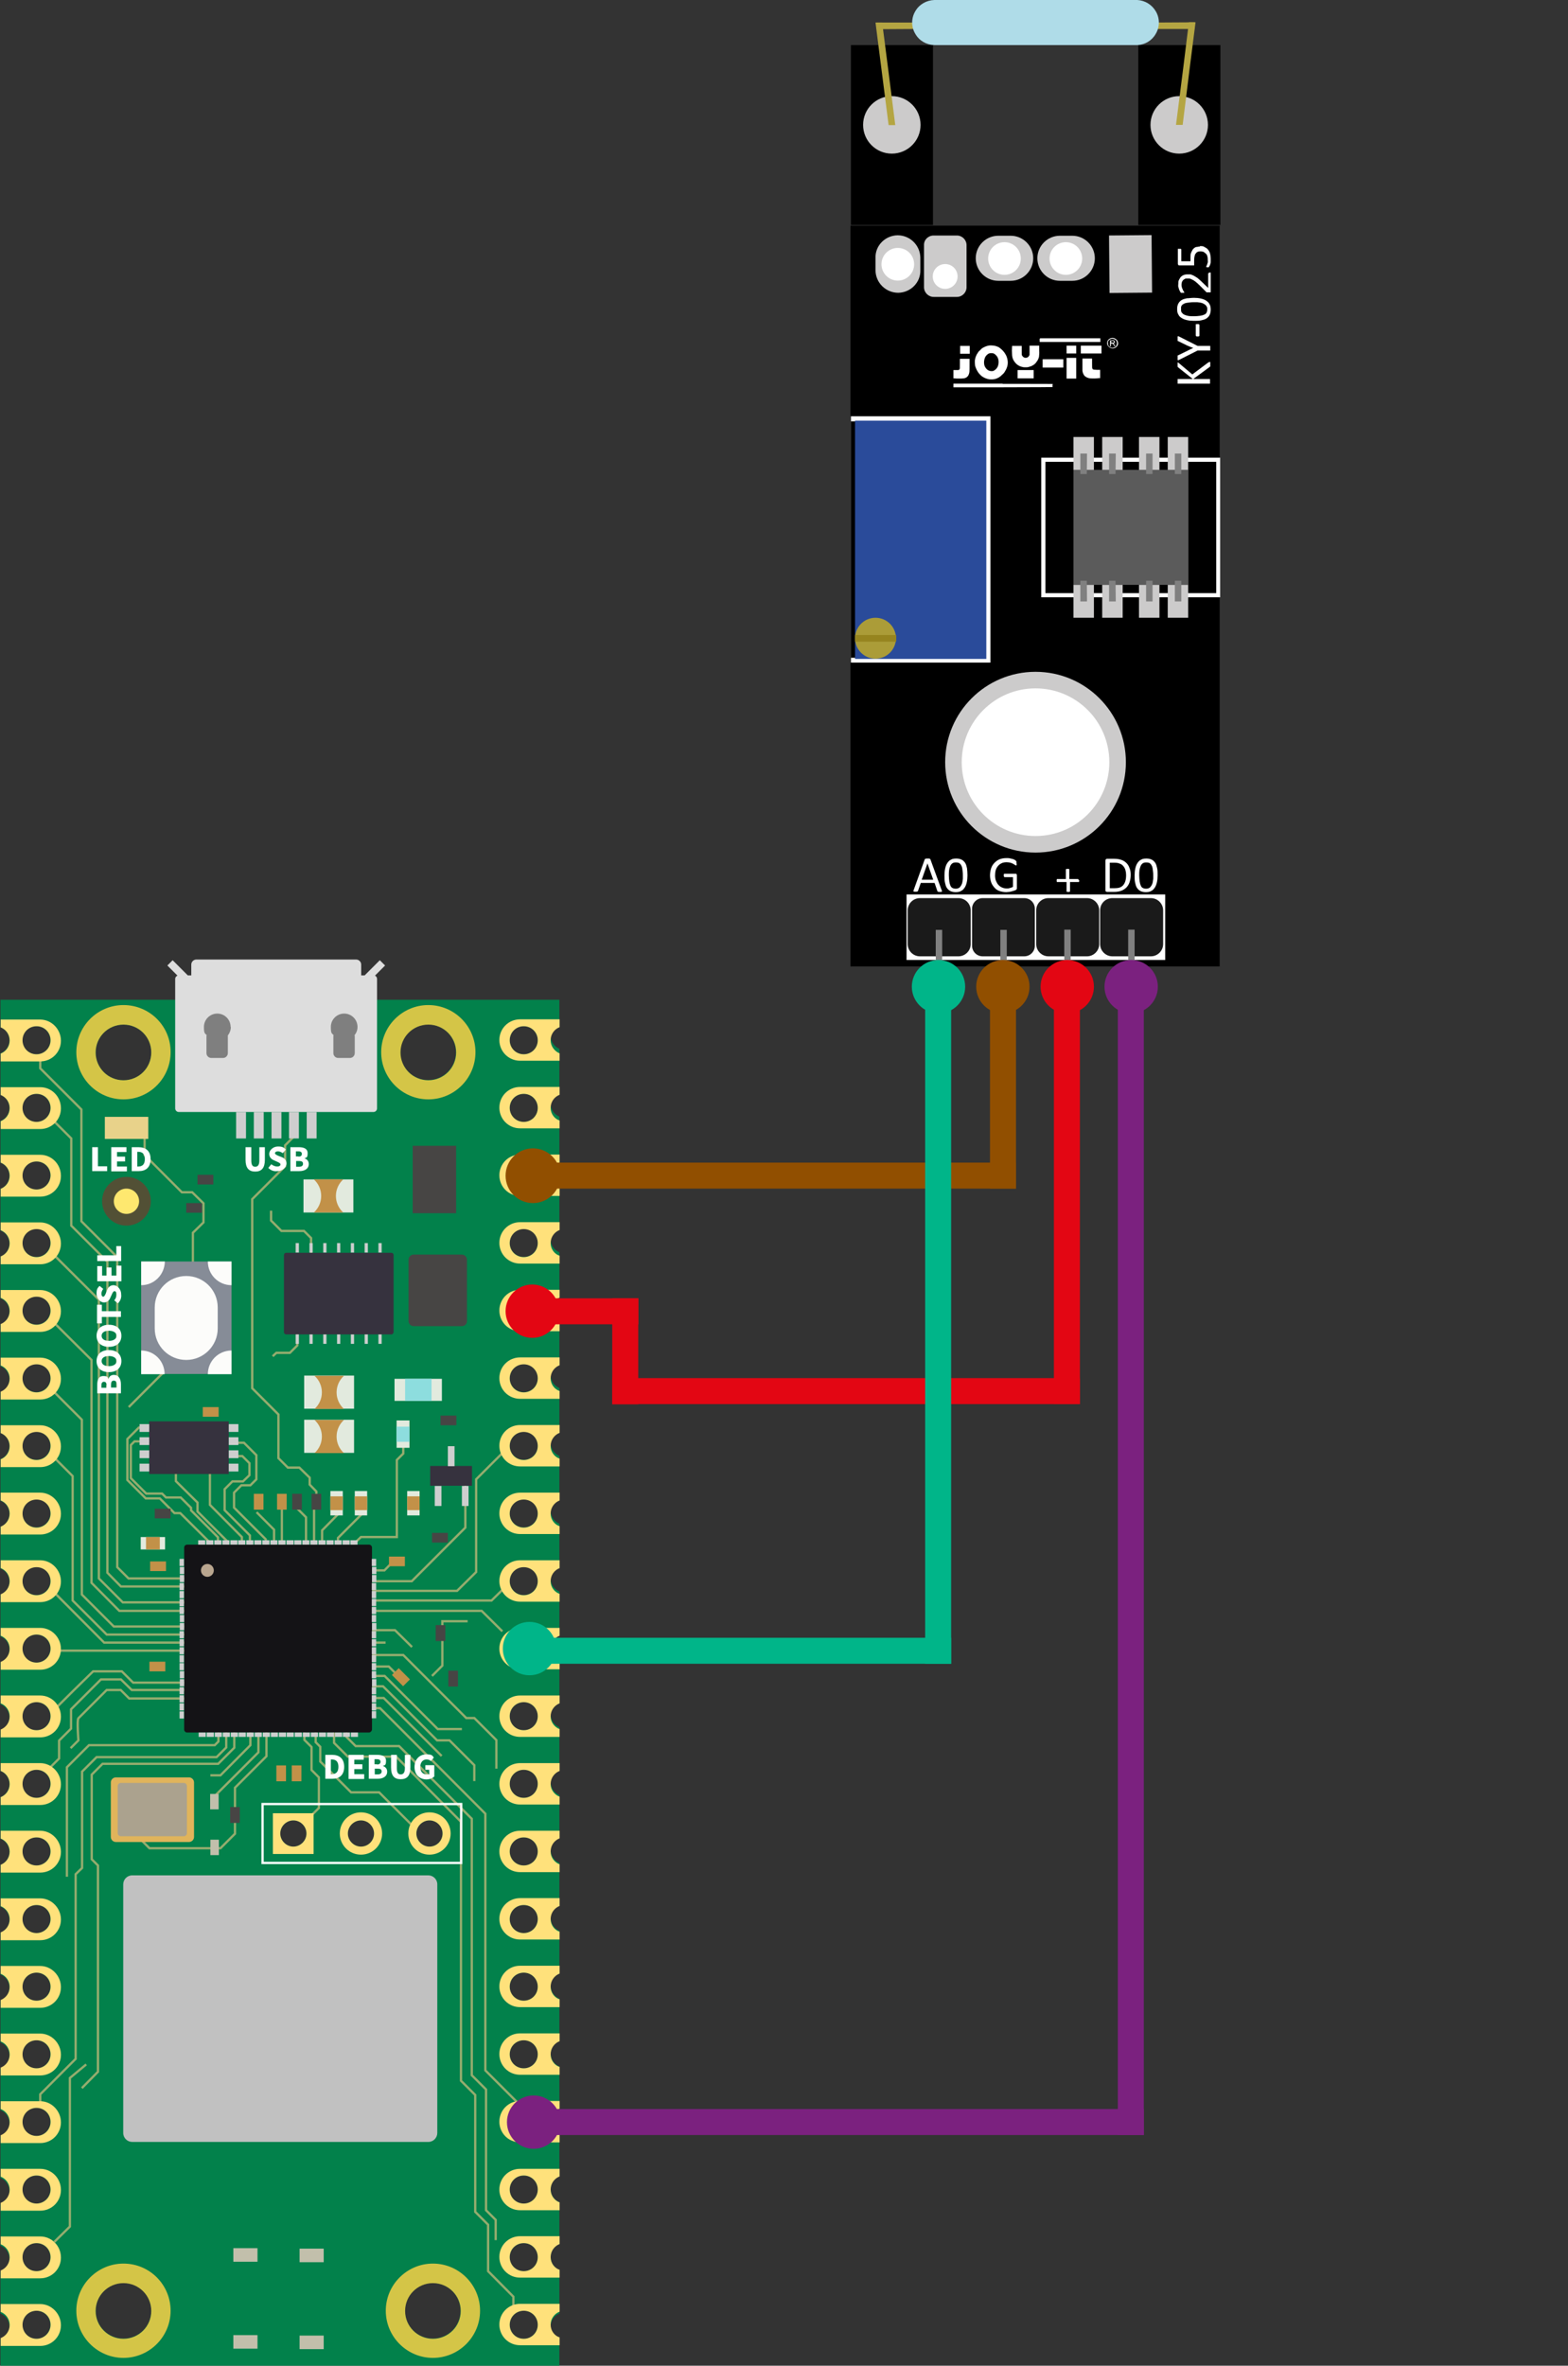 <?xml version="1.0" encoding="UTF-8"?>
<svg xmlns="http://www.w3.org/2000/svg" version="1.1" viewBox="0 0 682 1028.6">
  <rect x="0" y="0" width="682" height="1028.6" fill="#333333" stroke="none"/>
  <defs>
    <style>
      .cls-1 {
        fill: #02814b;
      }

      .cls-2 {
        fill: #b4a542;
      }

      .cls-3 {
        fill: #5b5b5b;
      }

      .cls-4 {
        fill: #868c97;
      }

      .cls-5 {
        stroke: #fff;
      }

      .cls-5, .cls-6 {
        fill: none;
        stroke-miterlimit: 10;
      }

      .cls-7 {
        fill: #afdce8;
      }

      .cls-7, .cls-8, .cls-9 {
        isolation: isolate;
      }

      .cls-7, .cls-9 {
        opacity: 1;
      }

      .cls-10 {
        fill: #c2bfab;
      }

      .cls-11 {
        fill: #e8d28a;
      }

      .cls-12 {
        fill: #8dddde;
      }

      .cls-13 {
        fill: #cecece;
      }

      .cls-14 {
        fill: #c1c1c1;
      }

      .cls-15 {
        fill: #b9a68f;
      }

      .cls-16 {
        fill: #141316;
      }

      .cls-17 {
        fill: #e2eade;
      }

      .cls-18 {
        fill: #474544;
      }

      .cls-19 {
        fill: #ddd;
      }

      .cls-20 {
        fill: #fee86f;
      }

      .cls-21 {
        fill: #914f00;
      }

      .cls-22 {
        fill: #fff;
      }

      .cls-23 {
        fill: #cccbcb;
      }

      .cls-24 {
        fill: #c29148;
      }

      .cls-25 {
        fill: #e30613;
      }

      .cls-26 {
        fill: #e0b45b;
      }

      .cls-27 {
        fill: #d4c547;
      }

      .cls-28 {
        fill: #00b589;
      }

      .cls-29 {
        fill: #7b217f;
      }

      .cls-30 {
        fill: #fcfcfa;
      }

      .cls-9 {
        fill: gray;
      }

      .cls-31 {
        fill: #7f7f7f;
      }

      .cls-32 {
        fill: #525035;
      }

      .cls-33 {
        fill: #ffe17b;
      }

      .cls-34 {
        fill: #2a4b9a;
      }

      .cls-35 {
        fill: #aba28e;
      }

      .cls-36 {
        fill: #ab9c38;
      }

      .cls-37 {
        fill: #1a1a1a;
      }

      .cls-6 {
        stroke: #95ac6e;
      }

      .cls-38 {
        fill: #96841f;
      }

      .cls-39 {
        fill: #36323e;
      }
    </style>
  </defs>
  <!-- Generator: Adobe Illustrator 28.7.0, SVG Export Plug-In . SVG Version: 1.2.0 Build 136)  -->
  <g>
    <g id="svg4098">
      <g>
        <path class="cls-1" d="M243.3,446.6v-11.9H.2v11.9c2.3.9,3.9,3.1,3.9,5.7s-1.6,4.8-3.9,5.7v18c2.3.9,3.9,3.1,3.9,5.7s-1.6,4.8-3.9,5.7v18.1c2.3.9,3.9,3.1,3.9,5.7s-1.6,4.8-3.9,5.7v18.1c2.3.9,3.9,3.1,3.9,5.7s-1.6,4.8-3.9,5.7v18.1c2.3.9,3.9,3.1,3.9,5.7s-1.6,4.8-3.9,5.7v18.1c2.3.9,3.9,3.1,3.9,5.7s-1.6,4.8-3.9,5.7v17.6c2.3.9,3.9,3.1,3.9,5.7s-1.6,4.8-3.9,5.7v18.1c2.3.9,3.9,3.1,3.9,5.7s-1.6,4.8-3.9,5.7v18.1c2.3.9,3.9,3.1,3.9,5.7s-1.6,4.8-3.9,5.7v18.1c2.3.9,3.9,3.1,3.9,5.7s-1.6,4.8-3.9,5.7v18.1c2.3.9,3.9,3.1,3.9,5.7s-1.6,4.8-3.9,5.7v17.6c2.3.9,3.9,3.1,3.9,5.7s-1.6,4.8-3.9,5.7v18.1c2.3.9,3.9,3.1,3.9,5.7s-1.6,4.8-3.9,5.7v18.1c2.3.9,3.9,3.1,3.9,5.7s-1.6,4.8-3.9,5.7v18.1c2.3.9,3.9,3.1,3.9,5.7s-1.6,4.8-3.9,5.7v18.1c2.3.9,3.9,3.1,3.9,5.7s-1.6,4.8-3.9,5.7v18.1c2.3.9,3.9,3.1,3.9,5.7s-1.6,4.8-3.9,5.7v18.1c2.3.9,3.9,3.1,3.9,5.7s-1.6,4.8-3.9,5.7v18c2.3.9,3.9,3.1,3.9,5.7s-1.6,4.8-3.9,5.7v18.1c2.3.9,3.9,3.1,3.9,5.7s-1.6,4.8-3.9,5.7v11.9h243.1v-11.9c-2.2-.9-3.8-3.1-3.8-5.7s1.6-4.8,3.8-5.7v-18.9c-2.2-.9-3.8-3.1-3.8-5.7s1.6-4.8,3.8-5.7v-18.1c-2.2-.9-3.8-3.1-3.8-5.7s1.6-4.8,3.8-5.7v-18.1c-2.2-.9-3.8-3.1-3.8-5.7s1.6-4.8,3.8-5.7v-18.1c-2.2-.9-3.8-3.1-3.8-5.7s1.6-4.8,3.8-5.7v-18.1c-2.2-.9-3.8-3.1-3.8-5.7s1.6-4.8,3.8-5.7v-18.1c-2.2-.9-3.8-3.1-3.8-5.7s1.6-4.8,3.8-5.7v-18.1c-2.2-.9-3.8-3.1-3.8-5.7s1.6-4.8,3.8-5.7v-18.1c-2.2-.9-3.8-3.1-3.8-5.7s1.6-4.8,3.8-5.7v-18.1c-2.2-.9-3.8-3.1-3.8-5.7s1.6-4.8,3.8-5.7v-18.1c-2.2-.9-3.8-3.1-3.8-5.7s1.6-4.8,3.8-5.7v-18.1c-2.2-.9-3.8-3.1-3.8-5.7s1.6-4.8,3.8-5.7v-18.1c-2.2-.9-3.8-3.1-3.8-5.7s1.6-4.8,3.8-5.7v-18.1c-2.2-.9-3.8-3.1-3.8-5.7s1.6-4.8,3.8-5.7v-18.1c-2.2-.9-3.8-3.1-3.8-5.7s1.6-4.8,3.8-5.7v-18.1c-2.2-.9-3.8-3.1-3.8-5.7s1.6-4.8,3.8-5.7v-18.1c-2.2-.9-3.8-3.1-3.8-5.7s1.6-4.8,3.8-5.7v-18.1c-2.2-.9-3.8-3.1-3.8-5.7s1.6-4.8,3.8-5.7v-18.1c-2.2-.9-3.8-3.1-3.8-5.7s1.6-4.8,3.8-5.7v-18.1c-2.2-.9-3.8-3.1-3.8-5.7s1.6-2.8,3.8-3.7ZM15.8,1016.9c-3.4,0-6.1-2.7-6.1-6.1s2.7-6.1,6.1-6.1,6.1,2.7,6.1,6.1-2.7,6.1-6.1,6.1ZM15.8,987.5c-3.4,0-6.1-2.7-6.1-6.1s2.7-6.1,6.1-6.1,6.1,2.7,6.1,6.1-2.7,6.1-6.1,6.1ZM15.8,958.1c-3.4,0-6.1-2.7-6.1-6.1s2.7-6.1,6.1-6.1,6.1,2.7,6.1,6.1-2.7,6.1-6.1,6.1ZM15.8,928.7c-3.4,0-6.1-2.7-6.1-6.1s2.7-6.1,6.1-6.1,6.1,2.7,6.1,6.1-2.7,6.1-6.1,6.1ZM15.8,899.3c-3.4,0-6.1-2.7-6.1-6.1s2.7-6.1,6.1-6.1,6.1,2.7,6.1,6.1-2.7,6.1-6.1,6.1ZM15.8,869.9c-3.4,0-6.1-2.7-6.1-6.1s2.7-6.1,6.1-6.1,6.1,2.7,6.1,6.1-2.7,6.1-6.1,6.1ZM15.8,840.5c-3.4,0-6.1-2.7-6.1-6.1s2.7-6.1,6.1-6.1,6.1,2.7,6.1,6.1-2.7,6.1-6.1,6.1ZM15.8,811.1c-3.4,0-6.1-2.7-6.1-6.1s2.7-6.1,6.1-6.1,6.1,2.7,6.1,6.1-2.7,6.1-6.1,6.1ZM15.8,781.7c-3.4,0-6.1-2.7-6.1-6.1s2.7-6.1,6.1-6.1,6.1,2.7,6.1,6.1-2.7,6.1-6.1,6.1ZM15.8,752.3c-3.4,0-6.1-2.7-6.1-6.1s2.7-6.1,6.1-6.1,6.1,2.7,6.1,6.1-2.7,6.1-6.1,6.1ZM15.8,722.9c-3.4,0-6.1-2.7-6.1-6.1s2.7-6.1,6.1-6.1,6.1,2.7,6.1,6.1-2.7,6.1-6.1,6.1ZM15.8,693.5c-3.4,0-6.1-2.7-6.1-6.1s2.7-6.1,6.1-6.1,6.1,2.7,6.1,6.1-2.7,6.1-6.1,6.1ZM15.8,664.1c-3.4,0-6.1-2.7-6.1-6.1s2.7-6.1,6.1-6.1,6.1,2.7,6.1,6.1-2.7,6.1-6.1,6.1ZM15.8,634.7c-3.4,0-6.1-2.7-6.1-6.1s2.7-6.1,6.1-6.1,6.1,2.7,6.1,6.1-2.7,6.1-6.1,6.1ZM15.8,605.3c-3.4,0-6.1-2.7-6.1-6.1s2.7-6.1,6.1-6.1,6.1,2.7,6.1,6.1-2.7,6.1-6.1,6.1ZM15.8,575.9c-3.4,0-6.1-2.7-6.1-6.1s2.7-6.1,6.1-6.1,6.1,2.7,6.1,6.1-2.7,6.1-6.1,6.1ZM15.8,546.5c-3.4,0-6.1-2.7-6.1-6.1s2.7-6.1,6.1-6.1,6.1,2.7,6.1,6.1-2.7,6.1-6.1,6.1ZM15.8,517.2c-3.4,0-6.1-2.7-6.1-6.1s2.7-6.1,6.1-6.1,6.1,2.7,6.1,6.1-2.7,6.1-6.1,6.1ZM15.8,487.8c-3.4,0-6.1-2.7-6.1-6.1s2.7-6.1,6.1-6.1,6.1,2.7,6.1,6.1-2.7,6.1-6.1,6.1ZM15.8,458.4c-3.4,0-6.1-2.7-6.1-6.1s2.7-6.1,6.1-6.1,6.1,2.7,6.1,6.1-2.7,6.1-6.1,6.1ZM53.7,1016.8c-6.7,0-12.1-5.4-12.1-12.1s5.4-12.1,12.1-12.1,12.1,5.4,12.1,12.1-5.4,12.1-12.1,12.1ZM53.7,469.7c-6.7,0-12.1-5.4-12.1-12.1s5.4-12.1,12.1-12.1,12.1,5.4,12.1,12.1c0,6.7-5.4,12.1-12.1,12.1ZM127.6,802.9c-3.1,0-5.7-2.6-5.7-5.7s2.6-5.7,5.7-5.7,5.7,2.6,5.7,5.7-2.6,5.7-5.7,5.7ZM157,802.9c-3.1,0-5.7-2.6-5.7-5.7s2.6-5.7,5.7-5.7,5.7,2.6,5.7,5.7-2.5,5.7-5.7,5.7ZM186.2,445.4c6.7,0,12.1,5.4,12.1,12.1s-5.4,12.1-12.1,12.1-12.1-5.4-12.1-12.1c0-6.6,5.5-12.1,12.1-12.1ZM192.5,797.2c0,3.1-2.6,5.7-5.7,5.7s-5.7-2.6-5.7-5.7,2.6-5.7,5.7-5.7,5.7,2.6,5.7,5.7ZM188.2,1016.8c-6.7,0-12.1-5.4-12.1-12.1s5.4-12.1,12.1-12.1,12.1,5.4,12.1,12.1-5.4,12.1-12.1,12.1ZM227.8,1016.9c-3.4,0-6.1-2.7-6.1-6.1s2.7-6.1,6.1-6.1,6.1,2.7,6.1,6.1-2.7,6.1-6.1,6.1ZM227.8,987.5c-3.4,0-6.1-2.7-6.1-6.1s2.7-6.1,6.1-6.1,6.1,2.7,6.1,6.1-2.7,6.1-6.1,6.1ZM227.8,958.1c-3.4,0-6.1-2.7-6.1-6.1s2.7-6.1,6.1-6.1,6.1,2.7,6.1,6.1-2.7,6.1-6.1,6.1ZM227.8,928.7c-3.4,0-6.1-2.7-6.1-6.1s2.7-6.1,6.1-6.1,6.1,2.7,6.1,6.1-2.7,6.1-6.1,6.1ZM227.8,899.3c-3.4,0-6.1-2.7-6.1-6.1s2.7-6.1,6.1-6.1,6.1,2.7,6.1,6.1-2.7,6.1-6.1,6.1ZM227.8,869.9c-3.4,0-6.1-2.7-6.1-6.1s2.7-6.1,6.1-6.1,6.1,2.7,6.1,6.1-2.7,6.1-6.1,6.1ZM227.8,840.5c-3.4,0-6.1-2.7-6.1-6.1s2.7-6.1,6.1-6.1,6.1,2.7,6.1,6.1-2.7,6.1-6.1,6.1ZM227.8,811.1c-3.4,0-6.1-2.7-6.1-6.1s2.7-6.1,6.1-6.1,6.1,2.7,6.1,6.1-2.7,6.1-6.1,6.1ZM227.8,781.7c-3.4,0-6.1-2.7-6.1-6.1s2.7-6.1,6.1-6.1,6.1,2.7,6.1,6.1-2.7,6.1-6.1,6.1ZM227.8,752.3c-3.4,0-6.1-2.7-6.1-6.1s2.7-6.1,6.1-6.1,6.1,2.7,6.1,6.1-2.7,6.1-6.1,6.1ZM227.8,722.9c-3.4,0-6.1-2.7-6.1-6.1s2.7-6.1,6.1-6.1,6.1,2.7,6.1,6.1-2.7,6.1-6.1,6.1ZM227.8,693.5c-3.4,0-6.1-2.7-6.1-6.1s2.7-6.1,6.1-6.1,6.1,2.7,6.1,6.1-2.7,6.1-6.1,6.1ZM227.8,664.1c-3.4,0-6.1-2.7-6.1-6.1s2.7-6.1,6.1-6.1,6.1,2.7,6.1,6.1-2.7,6.1-6.1,6.1ZM227.8,634.7c-3.4,0-6.1-2.7-6.1-6.1s2.7-6.1,6.1-6.1,6.1,2.7,6.1,6.1-2.7,6.1-6.1,6.1ZM227.8,605.3c-3.4,0-6.1-2.7-6.1-6.1s2.7-6.1,6.1-6.1,6.1,2.7,6.1,6.1-2.7,6.1-6.1,6.1ZM227.8,575.9c-3.4,0-6.1-2.7-6.1-6.1s2.7-6.1,6.1-6.1,6.1,2.7,6.1,6.1-2.7,6.1-6.1,6.1ZM227.8,546.5c-3.4,0-6.1-2.7-6.1-6.1s2.7-6.1,6.1-6.1,6.1,2.7,6.1,6.1-2.7,6.1-6.1,6.1ZM227.8,517.2c-3.4,0-6.1-2.7-6.1-6.1s2.7-6.1,6.1-6.1,6.1,2.7,6.1,6.1-2.7,6.1-6.1,6.1ZM227.8,487.8c-3.4,0-6.1-2.7-6.1-6.1s2.7-6.1,6.1-6.1,6.1,2.7,6.1,6.1-2.7,6.1-6.1,6.1ZM227.8,458.4c-3.4,0-6.1-2.7-6.1-6.1s2.7-6.1,6.1-6.1,6.1,2.7,6.1,6.1-2.7,6.1-6.1,6.1Z"/>
        <path class="cls-27" d="M53.7,437c-11.3,0-20.5,9.2-20.5,20.5s9.2,20.5,20.5,20.5,20.5-9.2,20.5-20.5c.1-11.3-9.1-20.5-20.5-20.5ZM53.7,469.7c-6.7,0-12.1-5.4-12.1-12.1s5.4-12.1,12.1-12.1,12.1,5.4,12.1,12.1c0,6.7-5.4,12.1-12.1,12.1Z"/>
        <path class="cls-27" d="M186.3,437c-11.3,0-20.5,9.2-20.5,20.5s9.2,20.5,20.5,20.5,20.5-9.2,20.5-20.5-9.2-20.5-20.5-20.5ZM186.3,469.7c-6.7,0-12.1-5.4-12.1-12.1s5.4-12.1,12.1-12.1,12.1,5.4,12.1,12.1c0,6.7-5.4,12.1-12.1,12.1Z"/>
        <path class="cls-27" d="M53.7,984.2c-11.3,0-20.5,9.2-20.5,20.5s9.2,20.5,20.5,20.5,20.5-9.2,20.5-20.5-9.1-20.5-20.5-20.5ZM53.7,1016.9c-6.7,0-12.1-5.4-12.1-12.1s5.4-12.1,12.1-12.1,12.1,5.4,12.1,12.1-5.4,12.1-12.1,12.1Z"/>
        <path class="cls-27" d="M188.3,984.2c-11.3,0-20.5,9.2-20.5,20.5s9.2,20.5,20.5,20.5,20.5-9.2,20.5-20.5-9.2-20.5-20.5-20.5ZM188.3,1016.9c-6.7,0-12.1-5.4-12.1-12.1s5.4-12.1,12.1-12.1,12.1,5.4,12.1,12.1-5.4,12.1-12.1,12.1Z"/>
        <circle class="cls-32" cx="55" cy="522.3" r="10.6"/>
        <circle class="cls-20" cx="55" cy="522.3" r="5.5"/>
        <path class="cls-33" d="M17.5,502.1H.3v3.4c2.3.9,3.9,3.1,3.9,5.7s-1.6,4.8-3.9,5.7v3.4h17.2c5,0,9-4,9-9h0c0-5.2-4.1-9.2-9-9.2ZM15.9,517.2c-3.4,0-6.1-2.7-6.1-6.1s2.7-6.1,6.1-6.1,6.1,2.7,6.1,6.1c-.1,3.4-2.8,6.1-6.1,6.1Z"/>
        <path class="cls-33" d="M17.5,649H.3v3.4c2.3.9,3.9,3.1,3.9,5.7s-1.6,4.8-3.9,5.7v3.4h17.2c5,0,9-4,9-9s-4.1-9.2-9-9.2ZM15.9,664.2c-3.4,0-6.1-2.7-6.1-6.1s2.7-6.1,6.1-6.1,6.1,2.7,6.1,6.1-2.8,6.1-6.1,6.1Z"/>
        <path class="cls-33" d="M17.5,796H.3v3.4c2.3.9,3.9,3.1,3.9,5.7s-1.6,4.8-3.9,5.7v3.4h17.2c5,0,9-4,9-9s-4.1-9.2-9-9.2ZM15.9,811.1c-3.4,0-6.1-2.7-6.1-6.1s2.7-6.1,6.1-6.1,6.1,2.7,6.1,6.1-2.8,6.1-6.1,6.1Z"/>
        <path class="cls-33" d="M17.5,825.4H.3v3.4c2.3.9,3.9,3.1,3.9,5.7s-1.6,4.8-3.9,5.7v3.4h17.2c5,0,9-4,9-9s-4.1-9.2-9-9.2ZM15.9,840.5c-3.4,0-6.1-2.7-6.1-6.1s2.7-6.1,6.1-6.1,6.1,2.7,6.1,6.1-2.8,6.1-6.1,6.1Z"/>
        <path class="cls-33" d="M17.5,854.8H.3v3.4c2.3.9,3.9,3.1,3.9,5.7s-1.6,4.8-3.9,5.7v3.4h17.2c5,0,9-4,9-9s-4.1-9.2-9-9.2ZM15.9,869.9c-3.4,0-6.1-2.7-6.1-6.1s2.7-6.1,6.1-6.1,6.1,2.7,6.1,6.1-2.8,6.1-6.1,6.1Z"/>
        <path class="cls-33" d="M17.5,884.2H.3v3.4c2.3.9,3.9,3.1,3.9,5.7s-1.6,4.8-3.9,5.7v3.4h17.2c5,0,9-4,9-9s-4.1-9.2-9-9.2ZM15.9,899.3c-3.4,0-6.1-2.7-6.1-6.1s2.7-6.1,6.1-6.1,6.1,2.7,6.1,6.1-2.8,6.1-6.1,6.1Z"/>
        <path class="cls-33" d="M17.5,943H.3v3.4c2.3.9,3.9,3.1,3.9,5.7s-1.6,4.8-3.9,5.7v3.4h17.2c5,0,9-4,9-9h0c0-5.2-4.1-9.2-9-9.2ZM15.9,958.1c-3.4,0-6.1-2.7-6.1-6.1s2.7-6.1,6.1-6.1,6.1,2.7,6.1,6.1-2.8,6.1-6.1,6.1Z"/>
        <path class="cls-33" d="M17.5,972.4H.3v3.4c2.3.9,3.9,3.1,3.9,5.7s-1.6,4.8-3.9,5.7v3.4h17.2c5,0,9-4,9-9h0c0-5.2-4.1-9.2-9-9.2ZM15.9,987.5c-3.4,0-6.1-2.7-6.1-6.1s2.7-6.1,6.1-6.1,6.1,2.7,6.1,6.1-2.8,6.1-6.1,6.1Z"/>
        <path class="cls-33" d="M17.5,1001.8H.3v3.4c2.3.9,3.9,3.1,3.9,5.7s-1.6,4.8-3.9,5.7v3.4h17.2c5,0,9-4,9-9s-4.1-9.2-9-9.2ZM15.9,1016.9c-3.4,0-6.1-2.7-6.1-6.1s2.7-6.1,6.1-6.1,6.1,2.7,6.1,6.1-2.8,6.1-6.1,6.1Z"/>
        <path class="cls-33" d="M239.5,452.3c0-2.6,1.6-4.8,3.9-5.7v-3.4h-17.2c-5,0-9,4-9,9s4,9,9,9h17.2v-3.2c-2.2-.9-3.9-3.1-3.9-5.7ZM227.8,458.4c-3.4,0-6.1-2.7-6.1-6.1s2.7-6.1,6.1-6.1,6.1,2.7,6.1,6.1-2.7,6.1-6.1,6.1Z"/>
        <path class="cls-33" d="M239.5,481.7c0-2.6,1.6-4.8,3.9-5.7v-3.4h-17.2c-5,0-9,4-9,9h0c0,5,4,9,9,9h17.2v-3.4c-2.2-.7-3.9-2.9-3.9-5.5ZM227.8,487.8c-3.4,0-6.1-2.7-6.1-6.1s2.7-6.1,6.1-6.1,6.1,2.7,6.1,6.1-2.7,6.1-6.1,6.1Z"/>
        <path class="cls-33" d="M239.5,511.1c0-2.6,1.6-4.8,3.9-5.7v-3.4h-17.2c-5,0-9,4-9,9h0c0,5,4,9,9,9h17.2v-3.4c-2.2-.7-3.9-2.9-3.9-5.5ZM227.8,517.2c-3.4,0-6.1-2.7-6.1-6.1s2.7-6.1,6.1-6.1,6.1,2.7,6.1,6.1c0,3.4-2.7,6.1-6.1,6.1Z"/>
        <path class="cls-33" d="M239.5,540.5c0-2.6,1.6-4.8,3.9-5.7v-3.4h-17.2c-5,0-9,4-9,9s4,9,9,9h17.2v-3.4c-2.2-.7-3.9-2.9-3.9-5.5ZM227.8,546.6c-3.4,0-6.1-2.7-6.1-6.1s2.7-6.1,6.1-6.1,6.1,2.7,6.1,6.1-2.7,6.1-6.1,6.1Z"/>
        <path class="cls-33" d="M239.5,569.9c0-2.6,1.6-4.8,3.9-5.7v-3.4h-17.2c-5,0-9,4-9,9s4,9,9,9h17.2v-3.4c-2.2-.7-3.9-2.9-3.9-5.5ZM227.8,576c-3.4,0-6.1-2.7-6.1-6.1s2.7-6.1,6.1-6.1,6.1,2.7,6.1,6.1-2.7,6.1-6.1,6.1Z"/>
        <path class="cls-33" d="M239.5,599.3c0-2.6,1.6-4.8,3.9-5.7v-3.4h-17.2c-5,0-9,4-9,9s4,9,9,9h17.2v-3.4c-2.2-.7-3.9-2.9-3.9-5.5ZM227.8,605.4c-3.4,0-6.1-2.7-6.1-6.1s2.7-6.1,6.1-6.1,6.1,2.7,6.1,6.1-2.7,6.1-6.1,6.1Z"/>
        <path class="cls-33" d="M239.5,658.1c0-2.6,1.6-4.8,3.9-5.7v-3.4h-17.2c-5,0-9,4-9,9s4,9,9,9h17.2v-3.4c-2.2-.7-3.9-2.9-3.9-5.5ZM227.8,664.2c-3.4,0-6.1-2.7-6.1-6.1s2.7-6.1,6.1-6.1,6.1,2.7,6.1,6.1-2.7,6.1-6.1,6.1Z"/>
        <path class="cls-33" d="M239.5,716.9c0-2.6,1.6-4.8,3.9-5.7v-3.4h-17.2c-5,0-9,4-9,9h0c0,5,4,9,9,9h17.2v-3.4c-2.2-.8-3.9-3-3.9-5.5ZM227.8,722.9c-3.4,0-6.1-2.7-6.1-6.1s2.7-6.1,6.1-6.1,6.1,2.7,6.1,6.1-2.7,6.1-6.1,6.1Z"/>
        <path class="cls-33" d="M239.5,746.3c0-2.6,1.6-4.8,3.9-5.7v-3.4h-17.2c-5,0-9,4-9,9h0c0,5,4,9,9,9h17.2v-3.4c-2.2-.8-3.9-3-3.9-5.5ZM227.8,752.3c-3.4,0-6.1-2.7-6.1-6.1s2.7-6.1,6.1-6.1,6.1,2.7,6.1,6.1-2.7,6.1-6.1,6.1Z"/>
        <path class="cls-33" d="M239.5,775.7c0-2.6,1.6-4.8,3.9-5.7v-3.4h-17.2c-5,0-9,4-9,9s4,9,9,9h17.2v-3.4c-2.2-.8-3.9-3-3.9-5.5ZM227.8,781.7c-3.4,0-6.1-2.7-6.1-6.1s2.7-6.1,6.1-6.1,6.1,2.7,6.1,6.1-2.7,6.1-6.1,6.1Z"/>
        <path class="cls-33" d="M239.5,805c0-2.6,1.6-4.8,3.9-5.7v-3.3h-17.2c-5,0-9,4-9,9s4,9,9,9h17.2v-3.4c-2.2-.8-3.9-3-3.9-5.6ZM227.8,811.1c-3.4,0-6.1-2.7-6.1-6.1s2.7-6.1,6.1-6.1,6.1,2.7,6.1,6.1-2.7,6.1-6.1,6.1Z"/>
        <path class="cls-33" d="M239.5,834.4c0-2.6,1.6-4.8,3.9-5.7v-3.4h-17.2c-5,0-9,4-9,9s4,9,9,9h17.2v-3.4c-2.2-.7-3.9-2.9-3.9-5.5ZM227.8,840.5c-3.4,0-6.1-2.7-6.1-6.1s2.7-6.1,6.1-6.1,6.1,2.7,6.1,6.1-2.7,6.1-6.1,6.1Z"/>
        <path class="cls-33" d="M239.5,863.8c0-2.6,1.6-4.8,3.9-5.7v-3.4h-17.2c-5,0-9,4-9,9s4,9,9,9h17.2v-3.4c-2.2-.7-3.9-2.9-3.9-5.5ZM227.8,869.9c-3.4,0-6.1-2.7-6.1-6.1s2.7-6.1,6.1-6.1,6.1,2.7,6.1,6.1-2.7,6.1-6.1,6.1Z"/>
        <path class="cls-33" d="M239.5,893.2c0-2.6,1.6-4.8,3.9-5.7v-3.4h-17.2c-5,0-9,4-9,9s4,9,9,9h17.2v-3.4c-2.2-.7-3.9-2.9-3.9-5.5ZM227.8,899.3c-3.4,0-6.1-2.7-6.1-6.1s2.7-6.1,6.1-6.1,6.1,2.7,6.1,6.1-2.7,6.1-6.1,6.1Z"/>
        <path class="cls-33" d="M239.5,952c0-2.6,1.6-4.8,3.9-5.7v-3.3h-17.2c-5,0-9,4-9,9h0c0,5,4,9,9,9h17.2v-3.4c-2.2-.8-3.9-3-3.9-5.6ZM227.8,958.1c-3.4,0-6.1-2.7-6.1-6.1s2.7-6.1,6.1-6.1,6.1,2.7,6.1,6.1-2.7,6.1-6.1,6.1Z"/>
        <path class="cls-33" d="M239.5,981.4c0-2.6,1.6-4.8,3.9-5.7v-3.4h-17.2c-5,0-9,4-9,9h0c0,5,4,9,9,9h17.2v-3.4c-2.2-.7-3.9-2.9-3.9-5.5ZM227.8,987.5c-3.4,0-6.1-2.7-6.1-6.1s2.7-6.1,6.1-6.1,6.1,2.7,6.1,6.1-2.7,6.1-6.1,6.1Z"/>
        <path class="cls-19" d="M163.1,424.2l4.4-4.4-2.3-2.3-6.6,6.6h-1.5v-4.7c0-1.2-1-2.2-2.2-2.2h-69.5c-1.2,0-2.2,1-2.2,2.2v4.7h-1.5l-6.6-6.6-2.3,2.3,4.4,4.4c-.6.2-1,.8-1,1.4v56.3c0,.9.7,1.6,1.6,1.6h84.6c.9,0,1.6-.7,1.6-1.6v-56.3c0-.6-.4-1.2-.9-1.4Z"/>
        <g>
          <path class="cls-31" d="M100.3,446.5c0-3.2-2.6-5.8-5.8-5.8s-5.8,2.6-5.8,5.8.5,2.7,1.3,3.7h-.2v7.7c0,1.2,1,2.1,2.1,2.1h5.1c1.2,0,2.1-1,2.1-2.1v-7.7h0c.8-1,1.3-2.3,1.3-3.7Z"/>
          <path class="cls-31" d="M155.5,446.5c0-3.2-2.6-5.8-5.8-5.8s-5.8,2.6-5.8,5.8.5,2.7,1.3,3.7h-.2v7.7c0,1.2,1,2.1,2.1,2.1h5.1c1.2,0,2.1-1,2.1-2.1v-7.7h-.2c.9-1,1.4-2.3,1.4-3.7Z"/>
        </g>
        <path class="cls-18" d="M200.9,576.6h-21c-1.2,0-2.2-1-2.2-2.2v-26.7c0-1.2,1-2.2,2.2-2.2h21c1.2,0,2.2,1,2.2,2.2v26.7c0,1.3-1,2.2-2.2,2.2Z"/>
        <g>
          <rect class="cls-17" x="132" y="512.8" width="21.7" height="14.4"/>
          <path class="cls-24" d="M149.3,527.2c-2-1.8-3.2-4.4-3.2-7.2s1.2-5.4,3.2-7.2h-12.8c2,1.8,3.2,4.4,3.2,7.2s-1.2,5.4-3.2,7.2h12.8Z"/>
        </g>
        <g>
          <rect class="cls-17" x="132.3" y="598.1" width="21.7" height="14.4"/>
          <path class="cls-24" d="M149.6,612.6c-2-1.8-3.2-4.4-3.2-7.2s1.2-5.4,3.2-7.2h-12.8c2,1.8,3.2,4.4,3.2,7.2s-1.2,5.4-3.2,7.2h12.8Z"/>
        </g>
        <g>
          <rect class="cls-17" x="132.3" y="617.3" width="21.7" height="14.4"/>
          <path class="cls-24" d="M149.6,631.8c-2-1.8-3.2-4.4-3.2-7.2s1.2-5.4,3.2-7.2h-12.8c2,1.8,3.2,4.4,3.2,7.2s-1.2,5.4-3.2,7.2h12.8Z"/>
        </g>
        <g>
          <rect class="cls-17" x="61.2" y="668.3" width="10.6" height="5.4"/>
          <rect class="cls-24" x="63.5" y="668.3" width="6" height="5.4"/>
        </g>
        <g>
          <rect class="cls-17" x="177.1" y="648.3" width="5.4" height="10.6"/>
          <rect class="cls-24" x="177.1" y="650.6" width="5.4" height="6"/>
        </g>
        <rect class="cls-18" x="179.5" y="498.2" width="18.9" height="29.3"/>
        <g>
          <rect class="cls-17" x="171.6" y="599.5" width="20.6" height="9.6"/>
          <rect class="cls-12" x="176.2" y="599.5" width="11.5" height="9.6"/>
        </g>
        <rect class="cls-24" x="120.2" y="767.6" width="4.2" height="6.9"/>
        <rect class="cls-24" x="126.9" y="767.6" width="4.2" height="6.9"/>
        <rect class="cls-24" x="65.3" y="678.9" width="6.9" height="4.2"/>
        <rect class="cls-24" x="88.2" y="611.8" width="6.9" height="4.2"/>
        <rect class="cls-24" x="65" y="722.5" width="6.9" height="4.2"/>
        <rect class="cls-18" x="195" y="726.4" width="4.2" height="6.9"/>
        <rect class="cls-18" x="187.9" y="666.5" width="6.9" height="4.2"/>
        <rect class="cls-18" x="85.9" y="510.8" width="6.9" height="4.2"/>
        <rect class="cls-18" x="81" y="523.1" width="6.9" height="4.2"/>
        <rect class="cls-18" x="191.6" y="615.5" width="6.9" height="4.2"/>
        <path class="cls-14" d="M186.3,931.3H57.5c-2.1,0-3.9-1.7-3.9-3.9v-108.1c0-2.1,1.7-3.9,3.9-3.9h128.8c2.1,0,3.9,1.7,3.9,3.9v108.1c0,2.1-1.7,3.9-3.9,3.9Z"/>
        <rect class="cls-10" x="101.5" y="977.5" width="10.5" height="5.9"/>
        <rect class="cls-10" x="130.3" y="977.7" width="10.5" height="5.9"/>
        <rect class="cls-10" x="101.5" y="1015.3" width="10.5" height="5.9"/>
        <rect class="cls-10" x="130.3" y="1015.5" width="10.5" height="5.9"/>
        <polyline class="cls-6" points="17.5 460 17.5 464.5 35.4 482.4 35.4 531 51 546.6 51 681.4 55.9 686.3 91.2 686.3"/>
        <polyline class="cls-6" points="22.9 486.9 31 495 31 532.9 46.7 548.6 46.7 683.8 52.6 689.8 91 689.8"/>
        <polyline class="cls-6" points="23.2 545.4 43 565.1 43 686.3 53.4 696.7 95 696.7"/>
        <polyline class="cls-6" points="23.2 574.8 39.8 591.3 39.8 688.2 51.9 700.4 95.1 700.4"/>
        <polyline class="cls-6" points="23.2 604.9 35.6 617.3 35.6 693.3 49.5 707.2 93.4 707.2"/>
        <polyline class="cls-6" points="22.9 633.1 31.6 641.8 31.6 695.9 46.4 710.7 96.1 710.7"/>
        <polyline class="cls-6" points="22.9 691.7 45.3 714.2 102.7 714.2"/>
        <line class="cls-6" x1="23.7" y1="717.7" x2="98.8" y2="717.7"/>
        <path class="cls-6" d="M23.2,744c.1-.6,17.3-17.3,17.3-17.3h12.5l4.9,4.9h45.7"/>
        <polyline class="cls-6" points="20.4 769.9 25.7 764.6 25.7 756.8 30.9 751.6 30.9 743.2 43.9 730.2 52.6 730.2 57.3 734.8 95.3 734.8"/>
        <path class="cls-6" d="M30.7,760.1l3.4-3.4s-.7-8.9,0-9.6c.7-.7,6-6,6-6l6.3-6.3h6.1l3.7,3.7h35.1"/>
        <polyline class="cls-6" points="29.1 816 29.1 768.4 38.7 758.8 93.4 758.8 95 757.2 95 747.5"/>
        <polyline class="cls-6" points="17.5 914.3 17.5 910.6 32.9 895.2 32.9 814.9 35.7 812.2 35.7 770.3 42 764 94.2 764 98.4 759.8 98.4 752.5"/>
        <path class="cls-6" d="M35.7,797.8"/>
        <path class="cls-6" d="M35.7,813.1"/>
        <polyline class="cls-6" points="23.6 974.8 30.4 968.1 30.4 903.5 37.5 897.6"/>
        <polyline class="cls-6" points="35.6 907.9 42.6 900.8 42.6 811.1 39.9 808.4 39.9 771.6 44.6 766.9 94.9 766.9 101.9 759.9 101.9 743.3"/>
        <polyline class="cls-6" points="108.9 750.1 108.9 758.8 95.9 771.9 91.5 771.9"/>
        <polyline class="cls-6" points="93.9 780.4 112.4 761.9 112.4 746.6"/>
        <polyline class="cls-6" points="115.9 751.9 115.9 763.6 102.2 777.3 102.2 797.3 95.9 803.6 65 803.6 55.5 794.1"/>
        <polyline class="cls-6" points="133.9 790.9 138.7 786.1 138.7 772.8 135.5 769.6 135.5 759.6 132.4 756.5 132.4 745.6"/>
        <polyline class="cls-6" points="137.3 749.6 137.3 757.5 139.3 759.5 139.3 765.9 152.7 779.3 164.9 779.3 179.1 793.5"/>
        <polyline class="cls-6" points="145.3 747.4 145.3 757.8 151.3 763.8 172.3 763.8 200.5 792.1 200.5 904.7 206.7 910.9 206.7 961.7 212.3 967.3 212.3 987.5 223.3 998.6 223.3 1003.9"/>
        <polyline class="cls-6" points="150.7 747.9 150.7 755.2 154.7 759.2 173.6 759.2 205.2 790.8 205.2 902.3 211.4 908.5 211.4 961 215.6 965.2 215.6 974"/>
        <polyline class="cls-6" points="157.5 742.7 165.3 742.7 211.1 788.6 211.1 900.2 227.2 916.3"/>
        <polyline class="cls-6" points="157.5 738.3 166.9 738.3 192.1 763.5"/>
        <polyline class="cls-6" points="158.6 733.2 166.6 733.2 190.1 756.7 195.5 756.7 206.3 767.5 206.3 774.4"/>
        <polyline class="cls-6" points="158.2 728.7 167.3 728.7 190.4 751.8 200.9 751.8"/>
        <polyline class="cls-6" points="158.2 724.6 169.1 724.6 174.1 729.6"/>
        <polyline class="cls-6" points="158.2 719.6 175.4 719.6 202.8 747 206.3 747 215.9 756.6 215.9 769"/>
        <line class="cls-6" x1="158.6" y1="714.2" x2="167.7" y2="714.2"/>
        <polyline class="cls-6" points="156.4 708.8 171.8 708.8 179.2 716.1"/>
        <polyline class="cls-6" points="187.9 728.7 192.4 724.2 192.4 704.9 203.4 704.9"/>
        <polyline class="cls-6" points="158.6 700.4 209.5 700.4 218.5 709.3"/>
        <polyline class="cls-6" points="158.2 695.9 213.8 695.9 220.3 689.5"/>
        <polyline class="cls-6" points="157.5 691.7 198.8 691.7 207.1 683.5 207.1 643.2 219.6 630.7"/>
        <polyline class="cls-6" points="158.6 687.5 179.1 687.5 202.4 664.2 202.4 641.4"/>
        <polyline class="cls-6" points="159.7 682.8 167.2 682.8 171.8 678.1"/>
        <path class="cls-6" d="M147.8,677.5c-.2-.3,9.2-9.2,9.2-9.2h15.6v-33.5l2.8-2.8v-7.7"/>
        <path class="cls-6" d="M147,675.2v-6.5l10.3-10.3"/>
        <polyline class="cls-6" points="140.1 676.2 140.1 665.4 147.4 658"/>
        <line class="cls-6" x1="136.6" y1="673.1" x2="136.6" y2="655.6"/>
        <path class="cls-6" d="M133.1,674.9v-15.2l-4.2-4.2"/>
        <path class="cls-6" d="M122.6,674.5v-20.7"/>
        <path class="cls-6" d="M119.2,676.2v-11.1l-7.6-7.6"/>
        <polyline class="cls-6" points="115.6 675.7 115.6 669.3 101.8 655.5 101.8 649 105 645.8 108.9 645.8 111.5 643.2 111.5 632.7 106.1 627.3 100 627.3"/>
        <polyline class="cls-6" points="99.8 633.1 105.4 633.1 108.5 636.2 108.5 641.4 105.7 644.1 101.1 644.1 97.7 647.5 97.7 656.6 108.7 667.6 108.7 674.3"/>
        <polyline class="cls-6" points="91.3 637.6 91.3 654.3 105.2 668.3 105.2 677.7"/>
        <polyline class="cls-6" points="76.5 636.8 76.5 644 85.9 653.3 85.9 657.2 99 670.3 99 679.3"/>
        <path class="cls-6" d="M94.8,673.4v-5l-11.7-11.7v-1.1l-4.5-4.5h-6.4l-1.7-1.7h-6.9l-6.7-6.7v-14.4l1.6-1.6h8.8"/>
        <polyline class="cls-6" points="69.1 620.7 60.4 620.7 55.4 625.7 55.4 643.5 63.4 651.5 69.5 651.5 75.9 657.9 78.4 657.9 92.5 671.9"/>
        <line class="cls-6" x1="73.8" y1="594" x2="56" y2="611.8"/>
        <polyline class="cls-6" points="137.6 654.6 137.6 648.5 134.7 645.5 134.7 642.5 130.2 638.1 125.2 638.1 121.1 634 121.1 615 109.7 603.6 109.7 521.4 124 507.1 124 498 127.7 494.3"/>
        <path class="cls-6" d="M135.3,547.3v-9l-3.1-3.1h-9.8l-4.5-4.5v-4.3"/>
        <polyline class="cls-6" points="129.3 579.6 129.3 585 126.1 588.2 120.2 588.2 118.6 589.7"/>
        <polyline class="cls-6" points="62.9 492.8 62.9 502.2 79.1 518.4 83.6 518.4 88.5 523.2 88.5 531.5 83.9 536 83.9 549.5"/>
        <rect class="cls-11" x="45.6" y="485.6" width="18.9" height="9.6"/>
        <g>
          <rect class="cls-13" x="102.7" y="483.5" width="4.3" height="11.5"/>
          <rect class="cls-13" x="110.4" y="483.5" width="4.3" height="11.5"/>
          <rect class="cls-13" x="118.1" y="483.5" width="4.3" height="11.5"/>
          <rect class="cls-13" x="125.7" y="483.5" width="4.3" height="11.5"/>
          <rect class="cls-13" x="133.4" y="483.5" width="4.3" height="11.5"/>
        </g>
        <g>
          <path class="cls-22" d="M106.8,504.3v-5.5h2.5v5.8c0,2,.6,2.7,1.7,2.7s1.8-.7,1.8-2.7v-5.8h2.4v5.5c0,3.5-1.4,5.1-4.2,5.1s-4.2-1.6-4.2-5.1Z"/>
          <path class="cls-22" d="M116.7,507.8l1.3-1.6c.7.6,1.7,1,2.6,1s1.4-.4,1.4-.9-.6-.8-1.5-1.2l-1.3-.6c-1.1-.4-2.1-1.3-2.1-2.8s1.6-3.2,3.8-3.2,2.5.5,3.4,1.3l-1.3,1.6c-.7-.5-1.4-.8-2.1-.8s-1.3.3-1.3.8.7.8,1.6,1.2l1.3.5c1.3.5,2.1,1.4,2.1,2.8s-1.5,3.3-4,3.3c-1.5.2-2.8-.3-3.9-1.4Z"/>
          <path class="cls-22" d="M126.3,498.8h3.6c2.2,0,3.9.6,3.9,2.6s-.5,1.9-1.4,2.2h0c1.1.4,1.9,1.2,1.9,2.5,0,2.1-1.8,3.1-4.1,3.1h-3.9s0-10.4,0-10.4ZM129.8,502.9c1.1,0,1.5-.5,1.5-1.2s-.5-1.1-1.5-1.1h-1.1v2.2h1.1ZM130,507.3c1.2,0,1.8-.4,1.8-1.3s-.6-1.2-1.8-1.2h-1.2v2.5h1.2Z"/>
        </g>
        <path class="cls-39" d="M170.2,580.2h-45.7c-.5,0-1-.4-1-1v-33.5c0-.5.4-1,1-1h45.7c.5,0,1,.4,1,1v33.5c0,.5-.5,1-1,1Z"/>
        <g>
          <rect class="cls-13" x="128.6" y="540.5" width="1.4" height="4.1"/>
          <rect class="cls-13" x="134.6" y="540.5" width="1.4" height="4.1"/>
          <rect class="cls-13" x="140.6" y="540.5" width="1.4" height="4.1"/>
          <rect class="cls-13" x="146.6" y="540.5" width="1.4" height="4.1"/>
          <rect class="cls-13" x="152.6" y="540.5" width="1.4" height="4.1"/>
          <rect class="cls-13" x="158.6" y="540.5" width="1.4" height="4.1"/>
          <rect class="cls-13" x="164.6" y="540.5" width="1.4" height="4.1"/>
        </g>
        <g>
          <rect class="cls-13" x="128.6" y="580.2" width="1.4" height="4.1"/>
          <rect class="cls-13" x="134.6" y="580.2" width="1.4" height="4.1"/>
          <rect class="cls-13" x="140.6" y="580.2" width="1.4" height="4.1"/>
          <rect class="cls-13" x="146.6" y="580.2" width="1.4" height="4.1"/>
          <rect class="cls-13" x="152.6" y="580.2" width="1.4" height="4.1"/>
          <rect class="cls-13" x="158.6" y="580.2" width="1.4" height="4.1"/>
          <rect class="cls-13" x="164.6" y="580.2" width="1.4" height="4.1"/>
        </g>
        <g>
          <rect class="cls-4" x="61.4" y="548.5" width="39.3" height="48.9"/>
          <path class="cls-30" d="M81,591.3h0c-7.6,0-13.7-6.1-13.7-13.7v-9.1c0-7.6,6.1-13.7,13.7-13.7h0c7.6,0,13.7,6.1,13.7,13.7v9.1c0,7.5-6.1,13.7-13.7,13.7Z"/>
          <path class="cls-30" d="M61.4,558.8h0v-10.3h10.3c-.1,5.7-4.6,10.3-10.3,10.3Z"/>
          <path class="cls-30" d="M71.6,597.5h-10.2v-10.3h0c5.7,0,10.2,4.6,10.2,10.3h0Z"/>
          <path class="cls-30" d="M100.7,558.8h0c-5.7,0-10.3-4.6-10.3-10.3h10.3v10.3Z"/>
          <path class="cls-30" d="M100.7,597.5h-10.3c0-5.7,4.6-10.3,10.3-10.3h0s0,10.3,0,10.3Z"/>
        </g>
        <g>
          <rect class="cls-39" x="64.9" y="618" width="34.6" height="22.9"/>
          <g>
            <rect class="cls-13" x="60.7" y="619.2" width="4.2" height="3.4"/>
            <rect class="cls-13" x="60.7" y="624.9" width="4.2" height="3.4"/>
            <rect class="cls-13" x="60.7" y="630.6" width="4.2" height="3.4"/>
            <rect class="cls-13" x="60.7" y="636.4" width="4.2" height="3.4"/>
          </g>
          <g>
            <rect class="cls-13" x="99.5" y="619.2" width="4.2" height="3.4"/>
            <rect class="cls-13" x="99.5" y="624.9" width="4.2" height="3.4"/>
            <rect class="cls-13" x="99.5" y="630.6" width="4.2" height="3.4"/>
            <rect class="cls-13" x="99.5" y="636.4" width="4.2" height="3.4"/>
          </g>
        </g>
        <rect class="cls-18" x="135.5" y="649.5" width="4.2" height="6.9"/>
        <g>
          <path class="cls-16" d="M160.4,753.3h-79c-.7,0-1.3-.6-1.3-1.3v-79.1c0-.7.6-1.3,1.3-1.3h79.1c.7,0,1.3.6,1.3,1.3v79.1c-.1.7-.7,1.3-1.4,1.3Z"/>
          <g>
            <rect class="cls-13" x="86.2" y="669.7" width="3.1" height="1.9"/>
            <rect class="cls-13" x="89.7" y="669.7" width="3.1" height="1.9"/>
            <rect class="cls-13" x="93.2" y="669.7" width="3.1" height="1.9"/>
            <rect class="cls-13" x="96.7" y="669.7" width="3.1" height="1.9"/>
            <rect class="cls-13" x="100.2" y="669.7" width="3.1" height="1.9"/>
            <rect class="cls-13" x="103.6" y="669.7" width="3.1" height="1.9"/>
            <rect class="cls-13" x="107.1" y="669.7" width="3.1" height="1.9"/>
            <rect class="cls-13" x="114.1" y="669.7" width="3.1" height="1.9"/>
            <rect class="cls-13" x="121.1" y="669.7" width="3.1" height="1.9"/>
            <rect class="cls-13" x="128" y="669.7" width="3.1" height="1.9"/>
            <rect class="cls-13" x="138.5" y="669.7" width="3.1" height="1.9"/>
            <rect class="cls-13" x="142" y="669.7" width="3.1" height="1.9"/>
            <rect class="cls-13" x="149" y="669.7" width="3.1" height="1.9"/>
            <rect class="cls-13" x="110.6" y="669.7" width="3.1" height="1.9"/>
            <rect class="cls-13" x="117.6" y="669.7" width="3.1" height="1.9"/>
            <rect class="cls-13" x="124.6" y="669.7" width="3.1" height="1.9"/>
            <rect class="cls-13" x="131.5" y="669.7" width="3.1" height="1.9"/>
            <rect class="cls-13" x="135" y="669.7" width="3.1" height="1.9"/>
            <rect class="cls-13" x="145.5" y="669.7" width="3.1" height="1.9"/>
            <rect class="cls-13" x="152.4" y="669.7" width="3.1" height="1.9"/>
          </g>
          <g>
            <rect class="cls-13" x="86.4" y="753.3" width="3.1" height="1.9"/>
            <rect class="cls-13" x="89.9" y="753.3" width="3.1" height="1.9"/>
            <rect class="cls-13" x="93.4" y="753.3" width="3.1" height="1.9"/>
            <rect class="cls-13" x="96.9" y="753.3" width="3.1" height="1.9"/>
            <rect class="cls-13" x="100.4" y="753.3" width="3.1" height="1.9"/>
            <rect class="cls-13" x="103.8" y="753.3" width="3.1" height="1.9"/>
            <rect class="cls-13" x="107.3" y="753.3" width="3.1" height="1.9"/>
            <rect class="cls-13" x="114.3" y="753.3" width="3.1" height="1.9"/>
            <rect class="cls-13" x="121.3" y="753.3" width="3.1" height="1.9"/>
            <rect class="cls-13" x="128.2" y="753.3" width="3.1" height="1.9"/>
            <rect class="cls-13" x="138.7" y="753.3" width="3.1" height="1.9"/>
            <rect class="cls-13" x="142.2" y="753.3" width="3.1" height="1.9"/>
            <rect class="cls-13" x="149.1" y="753.3" width="3.1" height="1.9"/>
            <rect class="cls-13" x="110.8" y="753.3" width="3.1" height="1.9"/>
            <rect class="cls-13" x="117.8" y="753.3" width="3.1" height="1.9"/>
            <rect class="cls-13" x="124.7" y="753.3" width="3.1" height="1.9"/>
            <rect class="cls-13" x="131.7" y="753.3" width="3.1" height="1.9"/>
            <rect class="cls-13" x="135.2" y="753.3" width="3.1" height="1.9"/>
            <rect class="cls-13" x="145.7" y="753.3" width="3.1" height="1.9"/>
            <rect class="cls-13" x="152.6" y="753.3" width="3.1" height="1.9"/>
          </g>
          <g>
            <rect class="cls-13" x="78.1" y="744.1" width="1.9" height="3.1"/>
            <rect class="cls-13" x="78.1" y="740.6" width="1.9" height="3.1"/>
            <rect class="cls-13" x="78.1" y="737.1" width="1.9" height="3.1"/>
            <rect class="cls-13" x="78.1" y="733.6" width="1.9" height="3.1"/>
            <rect class="cls-13" x="78.2" y="730.1" width="1.9" height="3.1"/>
            <rect class="cls-13" x="78.2" y="726.6" width="1.9" height="3.1"/>
            <rect class="cls-13" x="78.1" y="723.1" width="1.9" height="3.1"/>
            <rect class="cls-13" x="78.1" y="716.2" width="1.9" height="3.1"/>
            <rect class="cls-13" x="78.1" y="709.2" width="1.9" height="3.1"/>
            <rect class="cls-13" x="78.2" y="702.2" width="1.9" height="3.1"/>
            <rect class="cls-13" x="78.1" y="691.8" width="1.9" height="3.1"/>
            <rect class="cls-13" x="78.1" y="688.3" width="1.9" height="3.1"/>
            <rect class="cls-13" x="78.2" y="681.3" width="1.9" height="3.1"/>
            <rect class="cls-13" x="78.1" y="719.7" width="1.9" height="3.1"/>
            <rect class="cls-13" x="78.1" y="712.7" width="1.9" height="3.1"/>
            <rect class="cls-13" x="78.2" y="705.7" width="1.9" height="3.1"/>
            <rect class="cls-13" x="78.1" y="698.7" width="1.9" height="3.1"/>
            <rect class="cls-13" x="78.1" y="695.3" width="1.9" height="3.1"/>
            <rect class="cls-13" x="78.2" y="684.8" width="1.9" height="3.1"/>
            <rect class="cls-13" x="78.1" y="677.8" width="1.9" height="3.1"/>
          </g>
          <g>
            <rect class="cls-13" x="161.7" y="744" width="1.9" height="3.1"/>
            <rect class="cls-13" x="161.7" y="740.6" width="1.9" height="3.1"/>
            <rect class="cls-13" x="161.7" y="737.1" width="1.9" height="3.1"/>
            <rect class="cls-13" x="161.7" y="733.6" width="1.9" height="3.1"/>
            <rect class="cls-13" x="161.8" y="730.1" width="1.9" height="3.1"/>
            <rect class="cls-13" x="161.7" y="726.6" width="1.9" height="3.1"/>
            <rect class="cls-13" x="161.7" y="723.1" width="1.9" height="3.1"/>
            <rect class="cls-13" x="161.7" y="716.2" width="1.9" height="3.1"/>
            <rect class="cls-13" x="161.7" y="709.2" width="1.9" height="3.1"/>
            <rect class="cls-13" x="161.7" y="702.2" width="1.9" height="3.1"/>
            <rect class="cls-13" x="161.7" y="691.8" width="1.9" height="3.1"/>
            <rect class="cls-13" x="161.7" y="688.3" width="1.9" height="3.1"/>
            <rect class="cls-13" x="161.8" y="681.3" width="1.9" height="3.1"/>
            <rect class="cls-13" x="161.7" y="719.6" width="1.9" height="3.1"/>
            <rect class="cls-13" x="161.7" y="712.7" width="1.9" height="3.1"/>
            <rect class="cls-13" x="161.8" y="705.7" width="1.9" height="3.1"/>
            <rect class="cls-13" x="161.7" y="698.7" width="1.9" height="3.1"/>
            <rect class="cls-13" x="161.7" y="695.2" width="1.9" height="3.1"/>
            <rect class="cls-13" x="161.8" y="684.8" width="1.9" height="3.1"/>
            <rect class="cls-13" x="161.7" y="677.8" width="1.9" height="3.1"/>
          </g>
          <circle class="cls-15" cx="90.2" cy="682.8" r="2.8"/>
        </g>
        <rect class="cls-39" x="187.1" y="637.4" width="18.2" height="8.6"/>
        <rect class="cls-13" x="189.1" y="646.1" width="2.9" height="8.7"/>
        <rect class="cls-13" x="200.9" y="646.1" width="2.9" height="8.7"/>
        <rect class="cls-13" x="194.8" y="628.8" width="2.9" height="8.7"/>
        <rect class="cls-24" x="169.2" y="676.8" width="6.9" height="4.2"/>
        <rect class="cls-18" x="189.5" y="706.6" width="4.2" height="6.9"/>
        <rect class="cls-24" x="172.3" y="725.8" width="4.2" height="6.9" transform="translate(-464.6 336.9) rotate(-45)"/>
        <g>
          <path class="cls-33" d="M157,788c-5.1,0-9.2,4.1-9.2,9.2s4.1,9.2,9.2,9.2,9.2-4.1,9.2-9.2-4.1-9.2-9.2-9.2ZM157,802.9c-3.1,0-5.7-2.6-5.7-5.7s2.6-5.7,5.7-5.7,5.7,2.6,5.7,5.7-2.5,5.7-5.7,5.7Z"/>
          <path class="cls-33" d="M118.7,788.4v17.7h17.7v-17.7h-17.7ZM127.6,802.9c-3.1,0-5.7-2.6-5.7-5.7s2.6-5.7,5.7-5.7,5.7,2.6,5.7,5.7-2.6,5.7-5.7,5.7Z"/>
          <path class="cls-33" d="M186.8,788c-5.1,0-9.2,4.1-9.2,9.2s4.1,9.2,9.2,9.2,9.2-4.1,9.2-9.2-4.1-9.2-9.2-9.2ZM186.8,802.9c-3.1,0-5.7-2.6-5.7-5.7s2.6-5.7,5.7-5.7,5.7,2.6,5.7,5.7-2.5,5.7-5.7,5.7Z"/>
        </g>
        <path class="cls-33" d="M17.5,766.6H.3v3.4c2.3.9,3.9,3.1,3.9,5.7s-1.6,4.8-3.9,5.7v3.4h17.2c5,0,9-4,9-9s-4.1-9.2-9-9.2ZM15.9,781.7c-3.4,0-6.1-2.7-6.1-6.1s2.7-6.1,6.1-6.1,6.1,2.7,6.1,6.1-2.8,6.1-6.1,6.1Z"/>
        <path class="cls-33" d="M17.5,737.2H.3v3.4c2.3.9,3.9,3.1,3.9,5.7s-1.6,4.8-3.9,5.7v3.4h17.2c5,0,9-4,9-9h0c0-5.1-4.1-9.2-9-9.2ZM15.9,752.3c-3.4,0-6.1-2.7-6.1-6.1s2.7-6.1,6.1-6.1,6.1,2.7,6.1,6.1-2.8,6.1-6.1,6.1Z"/>
        <path class="cls-33" d="M17.5,707.8H.3v3.4c2.3.9,3.9,3.1,3.9,5.7s-1.6,4.8-3.9,5.7v3.4h17.2c5,0,9-4,9-9h0c0-5.1-4.1-9.2-9-9.2ZM15.9,722.9c-3.4,0-6.1-2.7-6.1-6.1s2.7-6.1,6.1-6.1,6.1,2.7,6.1,6.1-2.8,6.1-6.1,6.1Z"/>
        <path class="cls-33" d="M17.5,678.4H.3v3.4c2.3.9,3.9,3.1,3.9,5.7s-1.6,4.8-3.9,5.7v3.4h17.2c5,0,9-4,9-9s-4.1-9.2-9-9.2ZM15.9,693.6c-3.4,0-6.1-2.7-6.1-6.1s2.7-6.1,6.1-6.1,6.1,2.7,6.1,6.1-2.8,6.1-6.1,6.1Z"/>
        <path class="cls-33" d="M17.5,619.7H.3v3.4c2.3.9,3.9,3.1,3.9,5.7s-1.6,4.8-3.9,5.7v3.4h17.2c5,0,9-4,9-9s-4.1-9.2-9-9.2ZM15.9,634.8c-3.4,0-6.1-2.7-6.1-6.1s2.7-6.1,6.1-6.1,6.1,2.7,6.1,6.1-2.8,6.1-6.1,6.1Z"/>
        <path class="cls-33" d="M17.5,590.3H.3v3.4c2.3.9,3.9,3.1,3.9,5.7s-1.6,4.8-3.9,5.7v3.4h17.2c5,0,9-4,9-9s-4.1-9.2-9-9.2ZM15.9,605.4c-3.4,0-6.1-2.7-6.1-6.1s2.7-6.1,6.1-6.1,6.1,2.7,6.1,6.1-2.8,6.1-6.1,6.1Z"/>
        <path class="cls-33" d="M17.5,560.9H.3v3.4c2.3.9,3.9,3.1,3.9,5.7s-1.6,4.8-3.9,5.7v3.4h17.2c5,0,9-4,9-9s-4.1-9.2-9-9.2ZM15.9,576c-3.4,0-6.1-2.7-6.1-6.1s2.7-6.1,6.1-6.1,6.1,2.7,6.1,6.1-2.8,6.1-6.1,6.1Z"/>
        <path class="cls-33" d="M17.5,531.5H.3v3.4c2.3.9,3.9,3.1,3.9,5.7s-1.6,4.8-3.9,5.7v3.4h17.2c5,0,9-4,9-9s-4.1-9.2-9-9.2ZM15.9,546.6c-3.4,0-6.1-2.7-6.1-6.1s2.7-6.1,6.1-6.1,6.1,2.7,6.1,6.1-2.8,6.1-6.1,6.1Z"/>
        <path class="cls-33" d="M17.5,472.7H.3v3.4c2.3.9,3.9,3.1,3.9,5.7s-1.6,4.8-3.9,5.7v3.4h17.2c5,0,9-4,9-9h0c0-5.2-4.1-9.2-9-9.2ZM15.9,487.8c-3.4,0-6.1-2.7-6.1-6.1s2.7-6.1,6.1-6.1,6.1,2.7,6.1,6.1-2.8,6.1-6.1,6.1Z"/>
        <path class="cls-33" d="M17.5,443.3H.3v3.4c2.3.9,3.9,3.1,3.9,5.7s-1.6,4.8-3.9,5.7v3.4h17.2c5,0,9-4,9-9s-4.1-9.2-9-9.2ZM15.9,458.4c-3.4,0-6.1-2.7-6.1-6.1s2.7-6.1,6.1-6.1,6.1,2.7,6.1,6.1-2.8,6.1-6.1,6.1Z"/>
        <path class="cls-33" d="M17.5,913.6H.3v3.4c2.3.9,3.9,3.1,3.9,5.7s-1.6,4.8-3.9,5.7v3.4h17.2c5,0,9-4,9-9s-4.1-9.2-9-9.2ZM15.9,928.7c-3.4,0-6.1-2.7-6.1-6.1s2.7-6.1,6.1-6.1,6.1,2.7,6.1,6.1-2.8,6.1-6.1,6.1Z"/>
        <path class="cls-33" d="M239.5,1010.8c0-2.6,1.6-4.8,3.9-5.7v-3.4h-17.2c-5,0-9,4-9,9s4,9,9,9h17.2v-3.4c-2.2-.7-3.9-2.9-3.9-5.5ZM227.8,1016.9c-3.4,0-6.1-2.7-6.1-6.1s2.7-6.1,6.1-6.1,6.1,2.7,6.1,6.1-2.7,6.1-6.1,6.1Z"/>
        <path class="cls-33" d="M239.5,922.6c0-2.6,1.6-4.8,3.9-5.7v-3.4h-17.2c-5,0-9,4-9,9s4,9,9,9h17.2v-3.4c-2.2-.7-3.9-2.9-3.9-5.5ZM227.8,928.7c-3.4,0-6.1-2.7-6.1-6.1s2.7-6.1,6.1-6.1,6.1,2.7,6.1,6.1-2.7,6.1-6.1,6.1Z"/>
        <path class="cls-33" d="M239.5,687.5c0-2.6,1.6-4.8,3.9-5.7v-3.4h-17.2c-5,0-9,4-9,9s4,9,9,9h17.2v-3.4c-2.2-.7-3.9-2.9-3.9-5.5ZM227.8,693.6c-3.4,0-6.1-2.7-6.1-6.1s2.7-6.1,6.1-6.1,6.1,2.7,6.1,6.1-2.7,6.1-6.1,6.1Z"/>
        <rect class="cls-10" x="91.4" y="780" width="3.7" height="6.7"/>
        <g>
          <path class="cls-26" d="M82.2,800.9h-31.8c-1.2,0-2.2-1-2.2-2.2v-23.7c0-1.2,1-2.2,2.2-2.2h31.8c1.2,0,2.2,1,2.2,2.2v23.7c0,1.2-1,2.2-2.2,2.2Z"/>
          <path class="cls-35" d="M79.9,798.4h-27.3c-.8,0-1.4-.6-1.4-1.4v-20.4c0-.8.6-1.4,1.4-1.4h27.3c.8,0,1.4.6,1.4,1.4v20.4c0,.8-.6,1.4-1.4,1.4Z"/>
        </g>
        <rect class="cls-10" x="91.5" y="799.9" width="3.7" height="6.7"/>
        <rect class="cls-18" x="100.1" y="785.7" width="4.2" height="6.9"/>
        <g>
          <path class="cls-22" d="M42.3,605.8v-3.6c0-2.2.6-3.9,2.6-3.9s1.9.5,2.2,1.4h0c.3-1.1,1.1-1.9,2.4-1.9,2.1,0,3.1,1.8,3.1,4.1v3.9h-10.4ZM46.4,602.3c0-1.1-.5-1.5-1.2-1.5s-1.1.5-1.1,1.5v1.1h2.2v-1.1h0ZM50.8,602.1c0-1.2-.4-1.8-1.3-1.8s-1.2.6-1.2,1.8v1.2h2.5v-1.2Z"/>
          <path class="cls-22" d="M47.4,596.6c-3.4,0-5.4-1.9-5.4-4.8s2-4.8,5.4-4.8,5.4,1.9,5.4,4.8-2,4.8-5.4,4.8ZM47.4,589.6c-2,0-3.2.8-3.2,2.2s1.2,2.2,3.2,2.2,3.3-.9,3.3-2.2-1.3-2.2-3.3-2.2Z"/>
          <path class="cls-22" d="M47.4,585.6c-3.4,0-5.4-1.9-5.4-4.8s2-4.8,5.4-4.8,5.4,1.9,5.4,4.8-2,4.8-5.4,4.8ZM47.4,578.6c-2,0-3.2.8-3.2,2.2s1.2,2.2,3.2,2.2,3.3-.9,3.3-2.2-1.3-2.2-3.3-2.2Z"/>
          <path class="cls-22" d="M44.3,572.6v2.8h-2.1v-8.1h2.1v2.8h8.3v2.5h-8.3Z"/>
          <path class="cls-22" d="M51.3,566.7l-1.6-1.3c.6-.7,1-1.7,1-2.6s-.4-1.4-.9-1.4-.8.6-1.2,1.5l-.6,1.3c-.4,1.1-1.3,2.1-2.8,2.1s-3.2-1.6-3.2-3.8.5-2.5,1.3-3.4l1.6,1.3c-.5.7-.8,1.4-.8,2.1s.3,1.3.8,1.3.8-.7,1.2-1.6l.5-1.3c.5-1.3,1.4-2.1,2.8-2.1s3.3,1.5,3.3,4c.2,1.4-.3,2.8-1.4,3.9Z"/>
          <path class="cls-22" d="M42.3,557.1v-6.6h2.1v4.1h2v-3.5h2.1v3.5h2.2v-4.3h2.1v6.8h-10.5Z"/>
          <path class="cls-22" d="M42.3,548.3v-2.5h8.3v-4h2.1v6.5h-10.4Z"/>
        </g>
        <g>
          <path class="cls-22" d="M141.4,763h3c3.2,0,5.3,1.6,5.3,5.2s-2.1,5.2-5.1,5.2h-3.1v-10.4h0ZM144.3,771.4c1.7,0,2.9-.8,2.9-3.2s-1.2-3.2-2.9-3.2h-.4v6.4h.4Z"/>
          <path class="cls-22" d="M151.6,763h6.6v2.1h-4.1v2h3.5v2.1h-3.5v2.2h4.3v2.1h-6.8v-10.5Z"/>
          <path class="cls-22" d="M160.4,763h3.6c2.2,0,3.9.6,3.9,2.6s-.5,1.9-1.4,2.2h0c1.1.4,1.9,1.2,1.9,2.5,0,2.1-1.8,3.1-4.1,3.1h-3.9v-10.4ZM164,767.2c1.1,0,1.5-.5,1.5-1.2s-.5-1.1-1.5-1.1h-1.1v2.2h1.1ZM164.2,771.5c1.2,0,1.8-.4,1.8-1.3s-.6-1.2-1.8-1.2h-1.2v2.5h1.2Z"/>
          <path class="cls-22" d="M170.1,768.5v-5.5h2.5v5.8c0,2,.6,2.7,1.7,2.7s1.8-.7,1.8-2.7v-5.8h2.4v5.5c0,3.5-1.4,5.1-4.2,5.1s-4.2-1.5-4.2-5.1Z"/>
          <path class="cls-22" d="M180.3,768.3c0-3.5,2.3-5.5,5.1-5.5s2.6.6,3.3,1.4l-1.3,1.5c-.5-.5-1.1-.7-1.9-.7-1.5,0-2.7,1.2-2.7,3.2s.9,3.3,2.9,3.3.8,0,1-.3v-1.7h-1.7v-2h3.9v4.9c-.7.7-2,1.3-3.5,1.3-2.8-.1-5.1-1.9-5.1-5.4Z"/>
        </g>
        <rect class="cls-5" x="114.2" y="784.4" width="86.4" height="25.6"/>
        <g>
          <path class="cls-22" d="M40.1,498.8h2.5v8.3h4v2.1h-6.5v-10.4Z"/>
          <path class="cls-22" d="M48.4,498.8h6.6v2.1h-4.1v2h3.5v2.1h-3.5v2.2h4.3v2.1h-6.8v-10.5Z"/>
          <path class="cls-22" d="M57.2,498.8h3c3.2,0,5.3,1.6,5.3,5.2s-2.1,5.2-5.1,5.2h-3.1v-10.4h-.1ZM60.1,507.2c1.7,0,2.9-.8,2.9-3.2s-1.2-3.2-2.9-3.2h-.4v6.4h.4Z"/>
        </g>
        <g>
          <rect class="cls-17" x="143.7" y="648.3" width="5.4" height="10.6"/>
          <rect class="cls-24" x="143.7" y="650.6" width="5.4" height="6"/>
        </g>
        <g>
          <rect class="cls-17" x="154.3" y="648.3" width="5.4" height="10.6"/>
          <rect class="cls-24" x="154.3" y="650.6" width="5.4" height="6"/>
        </g>
        <rect class="cls-18" x="127.1" y="649.5" width="4.2" height="6.9"/>
        <rect class="cls-18" x="67.3" y="656" width="6.9" height="4.2"/>
        <rect class="cls-24" x="120.5" y="649.5" width="4.2" height="6.9"/>
        <rect class="cls-24" x="110.4" y="649.5" width="4.2" height="6.9"/>
        <path class="cls-33" d="M239.5,628.7c0-2.6,1.6-4.8,3.9-5.7v-3.4h-17.2c-5,0-9,4-9,9s4,9,9,9h17.2v-3.4c-2.2-.7-3.9-2.9-3.9-5.5ZM227.8,634.8c-3.4,0-6.1-2.7-6.1-6.1s2.7-6.1,6.1-6.1,6.1,2.7,6.1,6.1-2.7,6.1-6.1,6.1Z"/>
        <g>
          <rect class="cls-17" x="172.5" y="617.6" width="5.6" height="11.9"/>
          <rect class="cls-12" x="172.5" y="620.3" width="5.6" height="6.6"/>
        </g>
      </g>
      <g id="layer1">
        <rect id="rect815" x="370.2" y="97.6" width="160.6" height="322.1" transform="translate(-.3 .5) rotate(0)"/>
        <rect id="rect821" class="cls-22" x="394.3" y="388.9" width="112.5" height="28.5"/>
        <path id="rect825" class="cls-37" d="M400.1,390.5h16.8c2.9,0,5.3,2.4,5.3,5.3v14.7c0,2.9-2.4,5.3-5.3,5.3h-16.8c-2.9,0-5.3-2.4-5.3-5.3v-14.7c0-2.9,2.4-5.3,5.3-5.3Z"/>
        <path id="rect872" class="cls-37" d="M456,390.5h16.8c2.9,0,5.3,2.4,5.3,5.3v14.7c0,2.9-2.4,5.3-5.3,5.3h-16.8c-2.9,0-5.3-2.4-5.3-5.3v-14.7c0-3,2.4-5.3,5.3-5.3Z"/>
        <path id="rect874" class="cls-37" d="M427.4,390.5h18.1c2.6,0,4.6,2.1,4.6,4.6v16.1c0,2.6-2.1,4.6-4.6,4.6h-18.1c-2.6,0-4.6-2.1-4.6-4.6v-16.1c0-2.5,2.1-4.6,4.6-4.6Z"/>
        <rect id="rect947" class="cls-9" x="407" y="404.3" width="2.8" height="53.6"/>
        <rect id="rect949" class="cls-9" x="435.1" y="404.3" width="2.8" height="53.6"/>
        <rect id="rect951" class="cls-9" x="462.9" y="404.2" width="2.8" height="53.6"/>
        <rect id="rect87" x="392.8" y="293.6" width="114.5" height="28.8"/>
        <path id="path31-1" class="cls-22" d="M415.8,160.9c1,0,1.1,0,1.3-.1.1-.1.2-.2.3-.3.1-.2.1-.3.1-2.3v-2.2h4.2v2.7c0,3,0,3.2-.3,4-.3,1-1.2,1.7-2.2,1.8-.6.1-1.3.1-1.9.1s-1.8,0-2.1-.1h-.5v-3.6h1.1ZM436.1,166.9c18.1,0,22.6,0,21.8.1h-.1.1c.1,0,.1.1-.1.1s-.1,0,.2.1h.4-.7c.1,0,.1.1.1.5s0,.5.2.5.1,0-.1,0-.2,0-.2.1c0,0-7.2.1-21.5.1h-21.5v-1.6h21.4ZM419.7,150.4h2.1v3.4h-4.2v-3.4h2.1ZM424,156.8c.1-.9.4-1.8.8-2.6.1-.2.2-.4.3-.5.1-.1.2-.2.2-.3.2-.4.5-.7.8-1h.1c.3-.4.6-.7,1-1,.5-.3,1-.6,1.6-.8.8-.3,1.7-.5,2.6-.4.5,0,1,.1,1.5.2.3.1.7.2.9.3.1.1.2.1.3.1.2.1.4.2.5.3,1.3.9,2.3,2,3,3.4.8,1.7,1,3.7.3,5.4-.2.6-.5,1.1-.8,1.6-.3.6-.8,1.1-1.3,1.5-.8.9-1.9,1.5-3,1.8-.9.2-1.8.2-2.7.1-1-.2-2-.6-2.9-1.2-.3-.2-.6-.5-.9-.8-.1-.1-.2-.2-.3-.3-.9-1-1.5-2.3-1.9-3.6-.1-.8-.1-1.5-.1-2.2h0ZM428.1,158.6c.2.8.6,1.5,1.3,2.1.7.6,1.7.8,2.6.6,1.1-.5,2-1.5,2.2-2.7.2-.8.2-1.6,0-2.4-.2-.9-.8-1.7-1.5-2.2-.2-.2-.5-.3-.8-.4-.7-.1-1.4-.1-2,.2-.6.4-1.1.9-1.4,1.5-.5,1.1-.6,2.2-.4,3.3h0ZM440.2,150.4h4.2v1.9c0,1.8,0,1.9.1,2.2.4.8,1.3,1.3,2.1,1,.4-.1.8-.4,1-.8l.2-.4v-4h4.2v2.2c.1.9,0,1.8-.1,2.7-.2.8-.6,1.6-1.1,2.2-.1.1-.2.2-.2.3-.3.3-.6.7-1,.9-.4.3-.8.5-1.3.7-.1,0-.4.1-.7.2-.5.2-1,.2-1.5.2s-1.1,0-1.6-.2c-.6-.1-1.2-.4-1.7-.7-.6-.4-1.2-1-1.6-1.6-.6-.8-.9-1.7-1-2.7-.1-1.4-.1-2.7,0-4.1h0ZM446.1,160.9h3.5v3.6h-7v-3.6h3.5ZM452.1,147.6s.1-.1.1-.2q0-.2.3-.3h26.1v1.6h-26.3c-.1,0-.1-.1-.1-.5,0-.4,0-.6,0-.6h0ZM458,156.2h4.5v3.6h-9v-3.6h4.5ZM466,150.3h2.1v3.4h-4.2v-3.4h2.1ZM466,155.6h2.1v9h-4.2v-9h2.1ZM474.6,150.3h4.5v3.4h-9v-3.4h4.5ZM470.8,155.9h4.2v2.1c0,2.9-.1,2.7,2.1,2.8h1.4v3.6h-.5c-1.3.2-2.6.2-3.9.1-.9-.1-1.8-.5-2.4-1.1-.5-.6-.8-1.4-.9-2.2,0-.8,0-5.3,0-5.3h0ZM481.6,148.6c.1-.4.3-.7.6-1,.8-.8,2.2-.9,3.1-.2.3.2.6.5.8.9.1.3.2.6.2.9s0,.7-.2,1c-.4.7-1.1,1.2-1.9,1.3-.7.1-1.4-.2-1.9-.7-.7-.6-.9-1.4-.7-2.2ZM482,150.1c.3.5.8.9,1.4,1.1.6.1,1.3,0,1.8-.5.2-.1.3-.3.4-.6.2-.3.2-.6.2-.9s0-.6-.2-.9c-.1-.3-.3-.5-.6-.6-.2-.1-.4-.3-.6-.3-1-.3-2.1.2-2.5,1.2,0,.4,0,1,.1,1.5h0ZM483.6,147.9c.3,0,.6,0,.9.1.4.2.5.7.3,1.1-.1.1-.2.2-.3.2h-.2c0,.1.2.3.2.3.1.2.3.3.4.5.1.1.1.2.2.3s0,.1-.2.1h-.2l-.3-.5c-.4-.6-.5-.6-.9-.6h-.3v1.2h-.4v-2.6h.8ZM483.7,149c.4,0,.5,0,.7-.1.3-.2.1-.6-.3-.7h-.8v.8h.4Z"/>
        <path id="rect64" class="cls-37" d="M483.8,390.5h16.8c2.9,0,5.3,2.4,5.3,5.3v14.7c0,2.9-2.4,5.3-5.3,5.3h-16.8c-2.9,0-5.3-2.4-5.3-5.3v-14.7c0-3,2.4-5.3,5.3-5.3Z"/>
        <rect id="rect66" class="cls-9" x="490.7" y="404.2" width="2.8" height="53.6"/>
        <rect id="rect103" x="370.1" y="19.6" width="35.7" height="78.2"/>
        <rect id="rect105" x="495.1" y="19.6" width="35.7" height="78.2"/>
        <circle id="path107" class="cls-23" cx="450.4" cy="331.4" r="39.3"/>
        <circle id="path133" class="cls-22" cx="450.4" cy="331.4" r="32.1"/>
        <rect id="rect137" class="cls-22" x="370.1" y="181" width="60.7" height="107.1"/>
        <rect id="rect141" x="370.1" y="183.2" width="57.1" height="102.8"/>
        <rect id="rect139" class="cls-34" x="371.9" y="182.9" width="57.1" height="103.6"/>
        <circle id="path144" class="cls-36" cx="380.8" cy="277.5" r="8.9"/>
        <rect id="rect952" class="cls-38" x="371.9" y="276.1" width="17.9" height="2.9"/>
        <rect id="rect956" class="cls-22" x="452.9" y="199" width="77.8" height="60.7"/>
        <rect id="rect958" x="454.7" y="200.8" width="74.3" height="57.1"/>
        <rect id="rect960" class="cls-3" x="466.9" y="204.3" width="50" height="50"/>
        <rect id="rect962" class="cls-23" x="466.9" y="254.3" width="8.9" height="14.3"/>
        <rect id="rect964" class="cls-23" x="507.9" y="254.3" width="8.9" height="14.3"/>
        <rect id="rect966" class="cls-23" x="479.4" y="254.3" width="8.9" height="14.3"/>
        <rect id="rect968" class="cls-23" x="495.4" y="254.3" width="8.9" height="14.3"/>
        <rect id="rect970" class="cls-23" x="466.9" y="190" width="8.9" height="14.3"/>
        <rect id="rect972" class="cls-23" x="507.9" y="190" width="8.9" height="14.3"/>
        <rect id="rect974" class="cls-23" x="479.4" y="190" width="8.9" height="14.3"/>
        <rect id="rect976" class="cls-23" x="495.4" y="190" width="8.9" height="14.3"/>
        <polygon id="rect978" class="cls-9" points="469.9 252.5 472.7 252.5 472.8 261.5 469.9 261.5 469.9 252.5"/>
        <polygon id="rect980" class="cls-9" points="482.4 252.5 485.2 252.5 485.3 261.5 482.4 261.5 482.4 252.5"/>
        <polygon id="rect982" class="cls-9" points="498.5 252.5 501.3 252.5 501.3 261.5 498.5 261.5 498.5 252.5"/>
        <polygon id="rect984" class="cls-9" points="511 252.5 513.8 252.5 513.8 261.5 511 261.5 511 252.5"/>
        <polygon id="rect986" class="cls-9" points="469.9 206.1 472.7 206.1 472.8 197.2 469.9 197.2 469.9 206.1"/>
        <polygon id="rect988" class="cls-9" points="482.4 206.1 485.2 206.1 485.3 197.2 482.4 197.2 482.4 206.1"/>
        <polygon id="rect990" class="cls-9" points="498.5 206.1 501.3 206.1 501.3 197.2 498.5 197.2 498.5 206.1"/>
        <polygon id="rect992" class="cls-9" points="511 206.1 513.8 206.1 513.8 197.2 511 197.2 511 206.1"/>
        <circle id="path994" class="cls-23" cx="512.9" cy="54.3" r="12.5"/>
        <circle id="circle996" class="cls-23" cx="387.9" cy="54.3" r="12.5"/>
        <path id="rect836-7" class="cls-23" d="M434.2,102.5h5.4c5.4,0,9.8,4.4,9.8,9.8h0c0,5.4-4.4,9.8-9.8,9.8h-5.4c-5.4,0-9.8-4.4-9.8-9.8h0c0-5.4,4.4-9.8,9.8-9.8h0Z"/>
        <path id="rect836-6" class="cls-23" d="M461,102.5h5.4c5.4,0,9.8,4.4,9.8,9.8h0c0,5.4-4.4,9.8-9.8,9.8h-5.4c-5.4,0-9.8-4.4-9.8-9.8h0c0-5.4,4.4-9.8,9.8-9.8h0Z"/>
        <rect id="rect943" class="cls-23" x="482.4" y="102.5" width="18.5" height="25" transform="translate(-.9 4.1) rotate(-.5)"/>
        <path id="rect1026" class="cls-23" d="M406.1,102.4h10.1c2.3,0,4.2,1.9,4.2,4.2h0v18.3c0,2.3-1.9,4.2-4.2,4.2h-10.1c-2.3,0-4.2-1.9-4.2-4.2v-18.3c-.1-2.3,1.8-4.2,4.2-4.2h0Z"/>
        <circle id="path1028" class="cls-22" cx="411.1" cy="120.2" r="5.4"/>
        <path id="rect1030" class="cls-23" d="M400.3,112v5.4c.2,5.4-4.2,9.8-9.6,9.9h0c-5.4,0-9.8-4.3-9.9-9.7h0v-5.4c-.2-5.4,4.2-9.8,9.6-9.9h0c5.4,0,9.8,4.3,9.9,9.7h0Z"/>
        <circle id="circle105" class="cls-22" cx="390.5" cy="114.9" r="7.1"/>
        <path id="rect132" class="cls-2" d="M383.7,9.8h-2.9l2.5,19.6h0l3.2,25h2.9l-3.2-25.2h0l-2.5-19.4Z"/>
        <path id="rect134" class="cls-2" d="M517.1,9.7l-2.4,19.4h0l-3.2,25.2h2.9l3.1-25h0l2.5-19.6h-2.9Z"/>
        <polygon id="rect142" class="cls-2" points="398.1 9.8 398.1 12.6 381.3 12.7 381.3 9.8 398.1 9.8"/>
        <polygon id="rect144" class="cls-2" points="519.6 9.7 519.6 12.6 502.3 12.6 502.3 9.8 519.6 9.7"/>
        <path id="path129" class="cls-7" d="M406.4,0h0c-3.4.1-6.6,1.9-8.3,4.9-1.8,3-1.8,6.8,0,9.8,1.7,3,4.8,4.8,8.3,4.9h88.7-.3c3.3-.2,6.3-2,7.9-4.9,1.8-3,1.8-6.8,0-9.8-1.7-2.9-4.7-4.7-8-4.9h-88.3ZM494.7,0h.3-.3Z"/>
        <circle id="circle124" class="cls-22" cx="436.9" cy="112.4" r="7.1"/>
        <circle id="circle126" class="cls-22" cx="463.6" cy="112.4" r="7.1"/>
        <g id="text114">
          <g class="cls-8">
            <path class="cls-22" d="M526.2,157.4h.2c.1,0,0,.1,0,.1,0,0,0,.2,0,.3v1.1c0,.2,0,.3,0,.4q0,.1-.2.2l-7.2,5.3h7.3s0,.1,0,.2,0,.2,0,.3v1c0,.1,0,.2,0,.3,0,.1,0,.1,0,.2h-14.1s0-.1,0-.2,0-.2,0-.3v-1c0-.1,0-.2,0-.3,0-.1,0-.1,0-.2h6.6l-6.4-5.1c0,0,0-.1-.2-.2,0-.1,0-.1,0-.2s0-.2,0-.3v-1c0-.1,0-.2,0-.3,0-.1,0-.1,0-.1h0c0,0,.2,0,.3.1,0,0,.2.1.4.3l5.7,4.8,6.8-5.1c.2-.1.3-.2.4-.2s0-.1.2-.1Z"/>
          </g>
          <g class="cls-8">
            <path class="cls-22" d="M520.9,150.4h5.5s0,.1,0,.2,0,.2,0,.3v1c0,.1,0,.2,0,.3,0,.1,0,.1,0,.2h-5.5l-8.1,4.1c-.2.1-.3.1-.4.1s-.2,0-.2-.1c0-.1,0-.2,0-.3v-1.1c0-.1,0-.2,0-.3,0-.1,0-.1,0-.2,0,0,0-.1.2-.1l4.1-2c.4-.2.8-.4,1.2-.6.4-.2.9-.4,1.3-.6h0c-.4-.2-.8-.3-1.3-.5s-.8-.4-1.2-.5l-4.1-2c0,0,0-.1-.2-.1s0-.1,0-.2,0-.2,0-.3,0-.3,0-.5v-.6c0-.2,0-.3,0-.3,0,0,0-.1.2-.1s.2.1.4.1l8.1,4.1Z"/>
          </g>
          <g class="cls-8">
            <path class="cls-22" d="M520.9,140.9c.3,0,.5,0,.6.1s.2.2.2.3v4.6c0,.1,0,.2-.2.3s-.3.1-.6.1-.5,0-.6-.1-.2-.2-.2-.3v-4.8h0c0-.1,0-.2.2-.2.2.1.4,0,.5,0Z"/>
            <path class="cls-22" d="M519.3,129.5c1.1,0,2.1.1,3,.3s1.7.5,2.3.9,1.2.9,1.5,1.6c.4.6.5,1.5.5,2.4s-.2,1.7-.5,2.3-.8,1.1-1.4,1.5-1.4.6-2.3.8c-.9.2-2,.2-3.1.2s-2.1-.1-3-.3-1.7-.5-2.3-.9c-.7-.4-1.2-.9-1.5-1.6-.4-.6-.5-1.4-.5-2.4s.2-1.7.5-2.3.8-1.1,1.4-1.5,1.4-.6,2.3-.8c.9,0,1.9-.2,3.1-.2ZM519.4,131.4c-.7,0-1.4,0-1.9.1s-1.1.1-1.5.2c-.4.1-.8.2-1.1.4s-.6.3-.8.6c-.2.2-.3.5-.4.8,0,.3,0,.6,0,1,0,.6,0,1.1.4,1.5.3.4.7.7,1.2.9s1.1.4,1.8.5,1.4.1,2.2.1,2-.1,2.7-.2,1.4-.3,1.8-.5c.5-.2.8-.5,1-.9s.3-.8.3-1.4,0-.8-.2-1.1-.3-.6-.6-.8c-.2-.2-.5-.4-.9-.6s-.7-.3-1.2-.4-.9-.1-1.4-.2c-.2,0-.7,0-1.3,0Z"/>
            <path class="cls-22" d="M525.7,118.5h.4c.1,0,.2,0,.3,0,0,0,0,0,.2,0v8.4c0,0,0,0,0,.2q0,0-.3,0h-.8c0,0-.2,0-.3,0,0,0-.2,0-.3,0s-.2,0-.3-.2l-2.9-2.9c-.7-.7-1.3-1.2-1.8-1.6s-1-.7-1.5-.9c-.4-.2-.8-.4-1.2-.4-.4,0-.7,0-1,0s-.6,0-.9.2-.5.3-.7.5-.4.5-.5.8-.2.7-.2,1.1,0,.9.2,1.3c0,.4.3.7.4,1,0,.3.3.5.4.7,0,.2.2.3.2.4h0c0,0,0,.2,0,.2,0,0-.2,0-.3,0h-.9q0,0-.2,0t-.2-.2c0,0-.2-.2-.3-.5s-.3-.5-.4-.8c0-.3-.2-.7-.3-1.1s0-.8,0-1.2c0-.7,0-1.3.3-1.8s.5-1,.8-1.3.7-.6,1.2-.8c.5-.2.9-.3,1.4-.3s.9,0,1.4,0,.9.3,1.5.5c.5.3,1.1.6,1.8,1.1.6.5,1.4,1.2,2.2,2l2.4,2.3v-6.4c0,0,0,0,0,0,0,0,0,0,.2,0s0-.2.2-.2Z"/>
            <path class="cls-22" d="M521.9,107c.8,0,1.5,0,2,.4.6.3,1.1.6,1.5,1.1s.7,1,.9,1.7.3,1.4.3,2.2,0,.9,0,1.3,0,.8-.2,1.1c0,.3-.2.6-.3.8s-.2.3-.2.4h0c0,0,0,0-.2.2s0,0-.2,0h-.6c0,0-.2,0-.2,0,0,0,0,0,0,0h0c0-.2,0-.3,0-.4,0-.2.2-.4.3-.6,0-.3.2-.6.3-1s0-.8,0-1.4,0-.9-.2-1.4c0-.4-.3-.8-.6-1.1s-.6-.5-.9-.7-.8-.3-1.4-.3-.9,0-1.2.2c-.4,0-.6.4-.9.7s-.4.7-.5,1.1-.2,1-.2,1.6,0,.8,0,1.2c0,.3,0,.6,0,.9s0,.4,0,.4c0,0-.3,0-.6,0h-5.8c-.2,0-.4,0-.5-.2s-.2-.3-.2-.5v-6.5c0,0,0,0,0,0,0,0,.2,0,.3,0h.4c.3,0,.5,0,.6,0s.2.2.2.3v5.1h4c0-.2,0-.5,0-.8v-.9c0-.8,0-1.5.3-2.1s.5-1.1.8-1.5c.4-.4.8-.7,1.3-.9.5,0,1.1-.2,1.7-.2Z"/>
          </g>
        </g>
        <g id="text118">
          <g class="cls-8">
            <path class="cls-22" d="M409.6,387.1c.1.2.1.3.1.4s0,.2-.1.2c-.1.1-.2.1-.3.1h-1c-.1,0-.2,0-.3-.1-.1,0-.1-.1-.2-.1,0,0-.1-.1-.1-.2l-1.2-3.5h-6l-1.2,3.4c0,.1-.1.1-.1.2s-.1.1-.2.1-.2.1-.3.1h-1c-.1,0-.2-.1-.3-.1s-.1-.1-.1-.2,0-.2.1-.4l4.8-13.3c0-.1.1-.1.1-.2s.1-.1.2-.1.2,0,.4-.1h1.1c.2,0,.3,0,.4.1.1,0,.2.1.2.1,0,0,.1.1.1.2l4.9,13.4ZM403.4,375.4h0l-2.5,7.1h5l-2.5-7.1Z"/>
            <path class="cls-22" d="M420.8,380.6c0,1.1-.1,2.1-.3,3-.2.9-.5,1.7-.9,2.3s-.9,1.2-1.6,1.5c-.6.4-1.5.5-2.4.5s-1.7-.2-2.3-.5-1.1-.8-1.5-1.4-.6-1.4-.8-2.3c-.2-.9-.2-2-.2-3.1s.1-2.1.3-3c.2-.9.5-1.7.9-2.3s.9-1.2,1.6-1.5c.6-.4,1.4-.5,2.4-.5s1.7.2,2.3.5,1.1.8,1.5,1.4.6,1.4.8,2.3c.1.9.2,1.9.2,3.1ZM418.8,380.8c0-.7,0-1.4-.1-1.9s-.1-1.1-.2-1.5-.2-.8-.4-1.1c-.2-.3-.3-.6-.6-.8-.2-.2-.5-.4-.8-.4-.3-.1-.6-.1-1-.1-.6,0-1.1.1-1.5.4s-.7.7-.9,1.2c-.2.5-.4,1.1-.5,1.8-.1.7-.1,1.4-.1,2.2s.1,2,.2,2.7.3,1.4.5,1.8c.2.5.5.8.9,1s.8.3,1.4.3.8-.1,1.1-.2.6-.3.8-.6c.2-.2.4-.5.6-.9s.3-.7.4-1.2.1-.9.2-1.4v-1.3Z"/>
          </g>
        </g>
        <g id="text122">
          <g class="cls-8">
            <path class="cls-22" d="M442.2,375.5v.4c0,.1,0,.2-.1.3,0,.1-.1.1-.1.1h-.1c-.1,0-.2-.1-.4-.2-.2-.1-.5-.3-.8-.5s-.8-.3-1.2-.5c-.5-.1-1.1-.2-1.7-.2s-1.5.1-2.1.4-1.2.7-1.6,1.2-.8,1.1-1,1.8c-.2.7-.3,1.5-.3,2.3s.1,1.7.4,2.4c.3.7.6,1.3,1.1,1.8s1,.9,1.6,1.1c.6.3,1.3.4,2.1.4s.9-.1,1.3-.2c.5-.1.9-.3,1.3-.5v-4.2h-3.6c-.1,0-.2-.1-.3-.2-.1-.1-.1-.3-.1-.6v-.4c0-.1,0-.2.1-.2s.1-.1.1-.1h5.2q.1.2.2.3c.1.1.1.2.1.4v5.5c0,.2,0,.4-.1.5s-.2.3-.4.4c-.2.1-.5.2-.8.3-.3.1-.7.2-1.1.3-.4.1-.7.2-1.1.2s-.7.1-1.1.1c-1.1,0-2.1-.2-3-.5s-1.6-.8-2.2-1.5-1.1-1.4-1.4-2.3-.5-1.9-.5-3,.2-2.2.5-3.1.8-1.7,1.5-2.4c.6-.6,1.4-1.2,2.2-1.5s1.8-.5,2.9-.5,1.1,0,1.5.1c.5.1.9.2,1.3.3.4.1.7.3.9.4.3.2.4.3.5.4s.2.2.2.3c0,.4,0,.6,0,.9Z"/>
          </g>
        </g>
        <g id="text126">
          <g class="cls-8">
            <path class="cls-22" d="M469.4,382.8v.4c0,.1-.1.2-.1.2,0,.1-.1.1-.1.1h-3.8v4h0c0,.1-.1.2-.1.2-.1,0-.1.1-.2.1h-.8c-.1,0-.2,0-.3-.1-.1,0-.1-.1-.1-.1h0v-4.1h-4.2c0-.2-.1-.2-.1-.3v-.7c0,0,.1-.2.1-.2,0-.1.1-.1.1-.1h3.8v-4.2c0-.1.1-.1.1-.1.1,0,.1-.1.3-.1h.8c.1,0,.2,0,.2.1.1,0,.1.1.1.1v4.2h3.8c.1,0,.1.1.1.1,0,.1.1.1.1.2s.3.2.3.3Z"/>
          </g>
        </g>
        <g id="text130">
          <g class="cls-8">
            <path class="cls-22" d="M491.8,380.4c0,1.2-.2,2.3-.5,3.2-.3.9-.8,1.7-1.4,2.3-.6.6-1.4,1.1-2.2,1.4s-1.9.5-3.2.5h-3c-.2,0-.3-.1-.5-.2s-.2-.3-.2-.6v-12.8c0-.3.1-.5.2-.6s.3-.2.5-.2h3.2c1.2,0,2.3.2,3.1.5.9.3,1.6.8,2.2,1.4s1,1.3,1.3,2.2c.4.9.5,1.9.5,2.9ZM489.8,380.5c0-.8-.1-1.5-.3-2.2-.2-.7-.5-1.2-.9-1.7s-.9-.9-1.6-1.1c-.6-.3-1.4-.4-2.4-.4h-1.9v11.1h2c.9,0,1.7-.1,2.3-.3.6-.2,1.2-.6,1.6-1.1s.7-1.1.9-1.8c.2-.7.3-1.5.3-2.5Z"/>
            <path class="cls-22" d="M503.5,380.6c0,1.1-.1,2.1-.3,3-.2.9-.5,1.7-.9,2.3s-.9,1.2-1.6,1.5c-.6.4-1.5.5-2.4.5s-1.7-.2-2.3-.5-1.1-.8-1.5-1.4-.6-1.4-.8-2.3c-.2-.9-.2-2-.2-3.1s.1-2.1.3-3c.2-.9.5-1.7.9-2.3s.9-1.2,1.6-1.5c.6-.4,1.4-.5,2.4-.5s1.7.2,2.3.5,1.1.8,1.5,1.4.6,1.4.8,2.3c.2.9.2,1.9.2,3.1ZM501.6,380.8c0-.7,0-1.4-.1-1.9s-.1-1.1-.2-1.5-.2-.8-.4-1.1c-.2-.3-.3-.6-.6-.8-.2-.2-.5-.4-.8-.4-.3-.1-.6-.1-1-.1-.6,0-1.1.1-1.5.4s-.7.7-.9,1.2c-.2.5-.4,1.1-.5,1.8-.1.7-.1,1.4-.1,2.2s.1,2,.2,2.7.3,1.4.5,1.8c.2.5.5.8.9,1s.8.3,1.4.3.8-.1,1.1-.2.6-.3.8-.6c.2-.2.4-.5.6-.9s.3-.7.4-1.2.1-.9.2-1.4v-1.3Z"/>
          </g>
        </g>
      </g>
      <rect id="rect1707" class="cls-25" x="231.5" y="564.5" width="46.2" height="11.3"/>
      <circle id="circle281" class="cls-21" cx="231.8" cy="511.2" r="11.9"/>
      <circle id="circle281-2" class="cls-25" cx="231.5" cy="570.1" r="11.6"/>
      <rect id="rect1727" class="cls-21" x="231.5" y="505.5" width="210.4" height="11.3"/>
      <rect id="rect1727-4" class="cls-25" x="266.3" y="599.2" width="203.4" height="11.3"/>
      <rect id="rect1727-5" class="cls-25" x="266.3" y="564.5" width="11.3" height="46.1"/>
      <rect id="rect1727-9" class="cls-28" x="402.4" y="429" width="11.3" height="294.4"/>
      <rect id="rect1727-10" class="cls-21" x="430.6" y="429" width="11.3" height="87.8"/>
      <rect id="rect1727-11" class="cls-25" x="458.4" y="429" width="11.3" height="181.5"/>
      <rect id="rect1727-12" class="cls-29" x="486.2" y="429" width="11.3" height="499.3"/>
      <circle id="circle281-5" class="cls-29" cx="232.1" cy="922.7" r="11.6"/>
      <circle id="circle281-6" class="cls-29" cx="492" cy="429" r="11.6"/>
      <circle id="circle281-7" class="cls-25" cx="464.2" cy="429" r="11.6"/>
      <circle id="circle281-8" class="cls-21" cx="436.2" cy="429" r="11.6"/>
      <circle id="circle281-9" class="cls-28" cx="408.2" cy="429" r="11.6"/>
      <rect class="cls-29" x="232.1" y="917" width="265.4" height="11.3"/>
      <circle id="circle281-9-2" data-name="circle281-9" class="cls-28" cx="230.3" cy="716.8" r="11.6"/>
      <rect id="rect1727-9-2" data-name="rect1727-9" class="cls-28" x="227.8" y="712.1" width="185.9" height="11.3"/>
    </g>
  </g>
</svg>